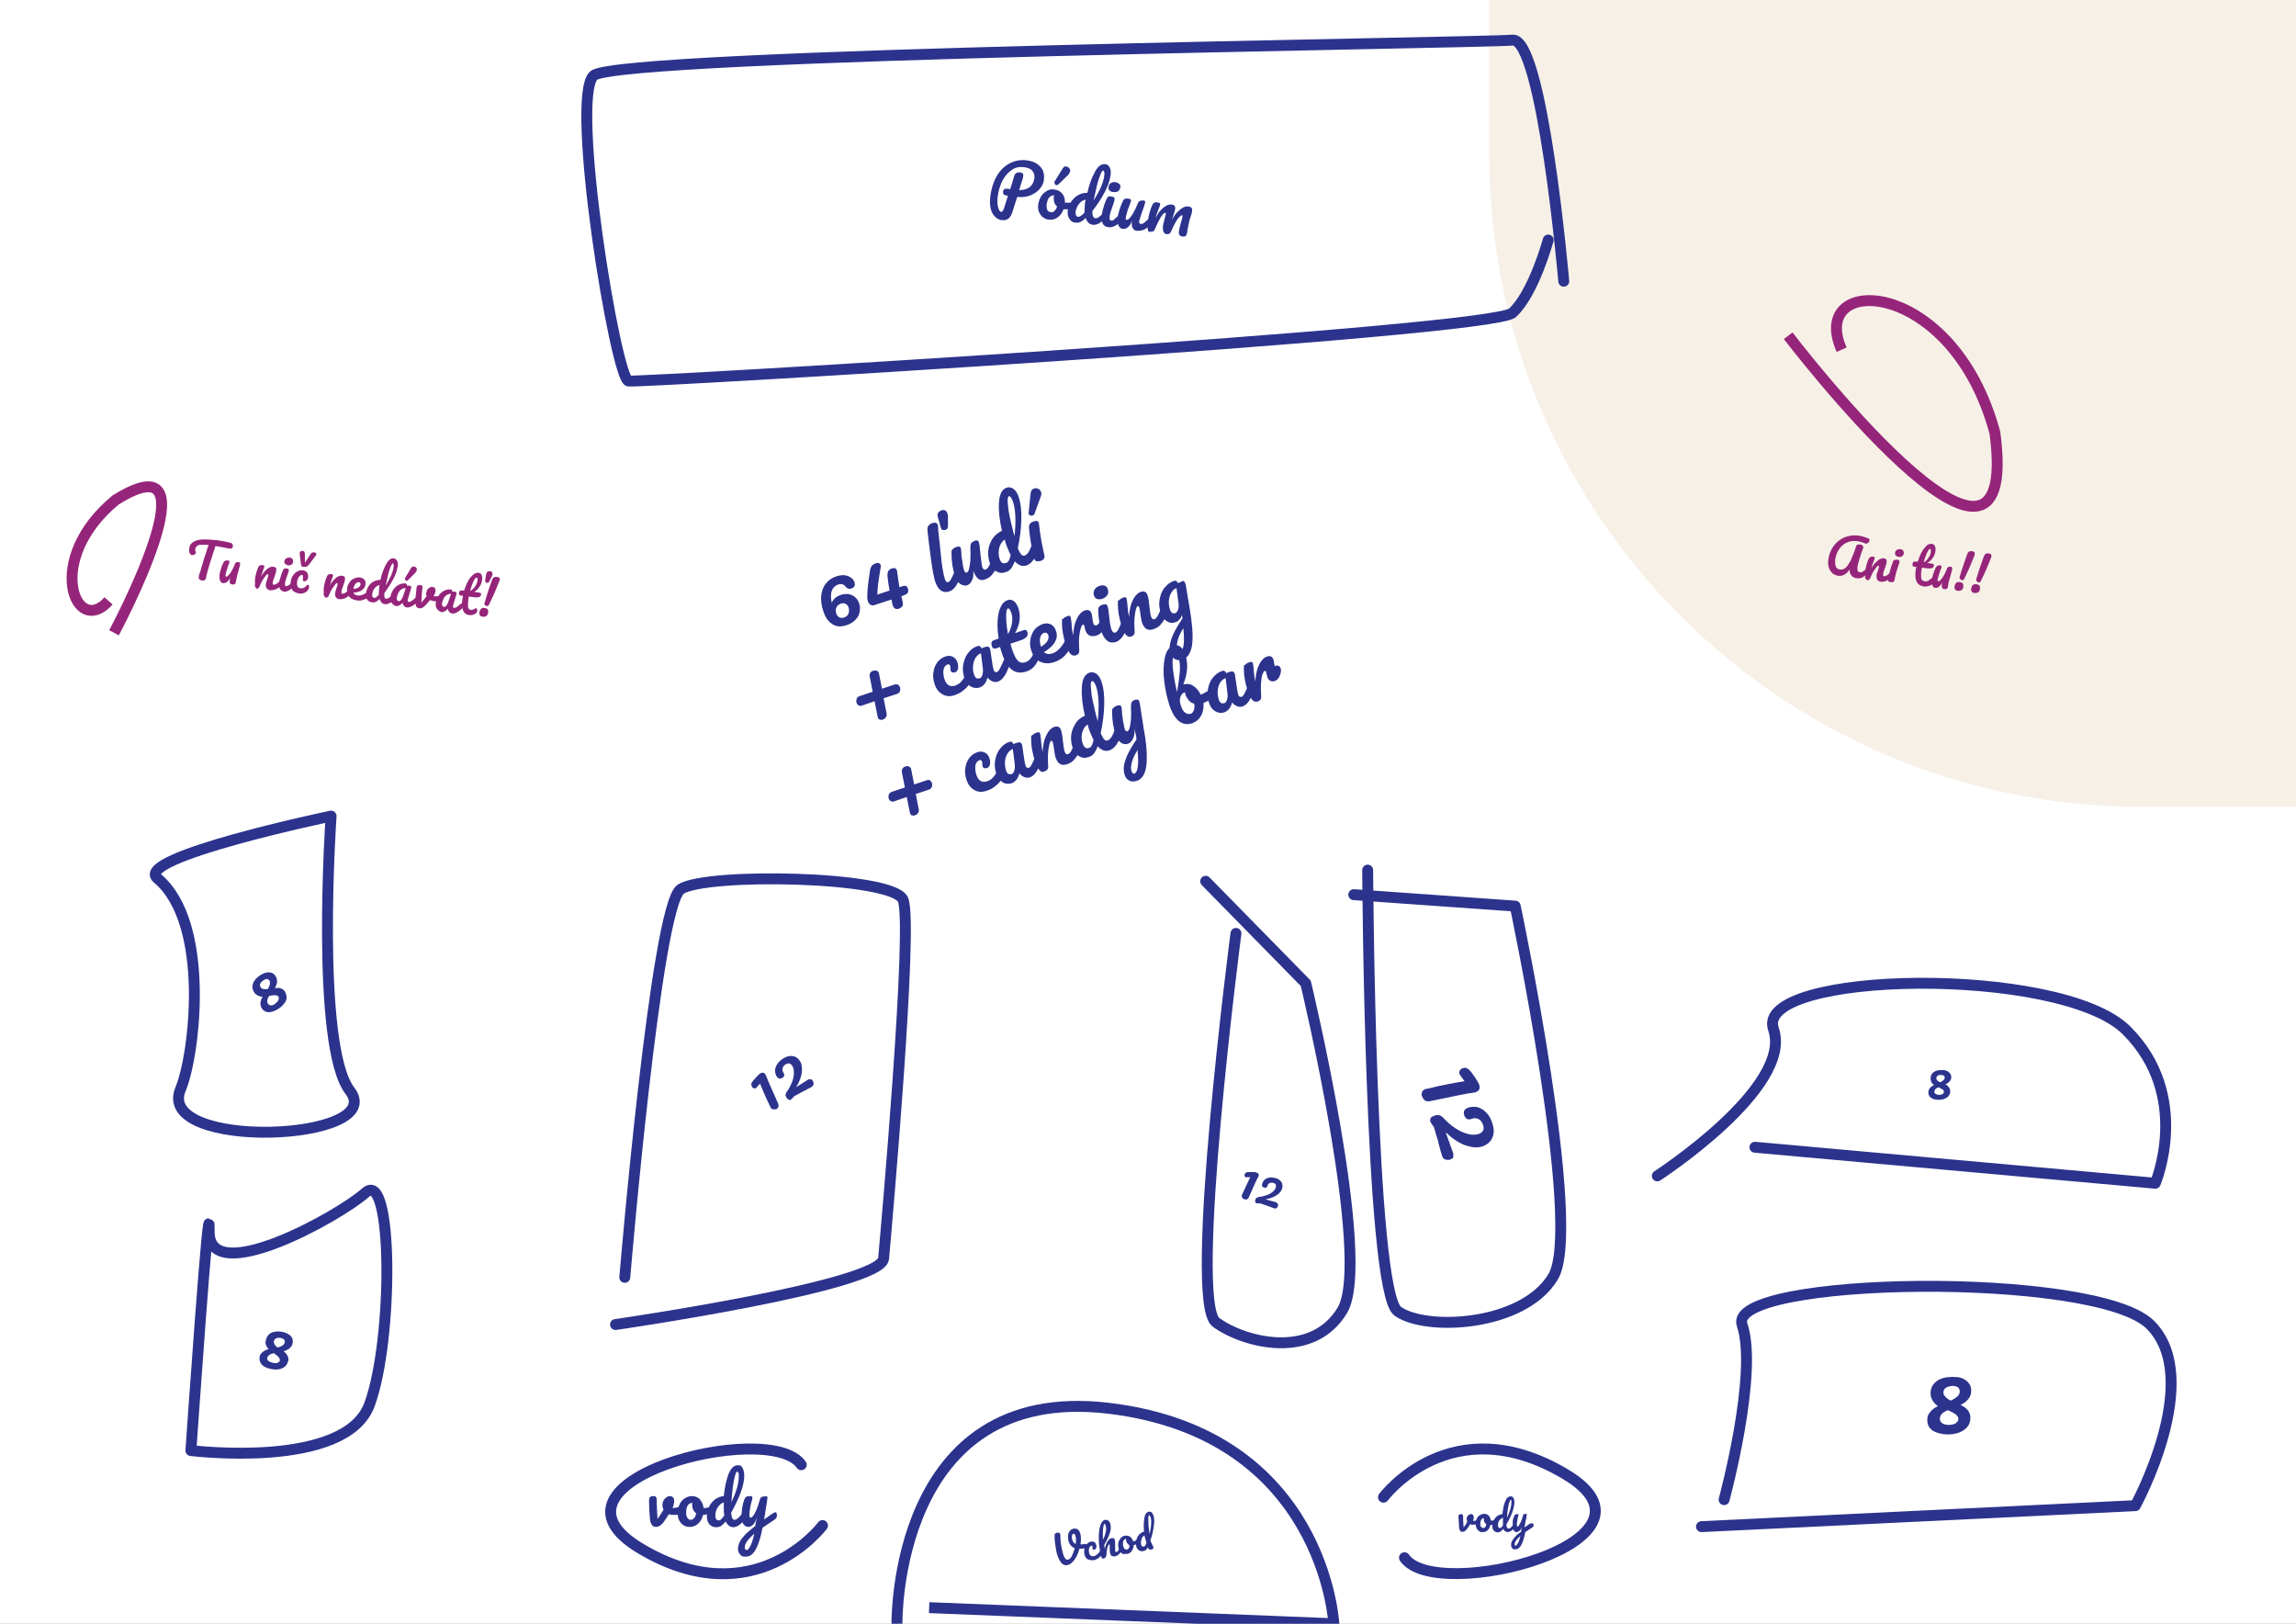 <?xml version="1.0" encoding="UTF-8"?>
<svg id="Layer_1" data-name="Layer 1" xmlns="http://www.w3.org/2000/svg" version="1.1" viewBox="0 0 841.9 595.3">
  <rect x="0" y="0" width="841.9" height="595.3" fill="#808080" stroke="none"/>
  <defs>
    <style>
      .cls-1 {
        stroke-linecap: round;
        stroke-linejoin: round;
      }

      .cls-1, .cls-2, .cls-3 {
        fill: none;
        stroke-width: 4px;
      }

      .cls-1, .cls-3 {
        stroke: #2c338d;
      }

      .cls-4 {
        fill: #f7f0e7;
      }

      .cls-4, .cls-5, .cls-6, .cls-7 {
        stroke-width: 0px;
      }

      .cls-2 {
        stroke: #95257a;
      }

      .cls-2, .cls-3 {
        stroke-miterlimit: 10;
      }

      .cls-5 {
        fill: #95257a;
      }

      .cls-6 {
        fill: #2c338d;
      }

      .cls-7 {
        fill: #fff;
      }
    </style>
  </defs>
  <polygon class="cls-7" points="841.9 595.3 679.1 595.3 0 595.3 0 0 841.9 0 841.9 541.2 841.9 595.3"/>
  <path class="cls-4" d="M546.1,0h295.8v295.8h-56.7c-132,0-239.1-107.1-239.1-239.1V0h0Z"/>
  <g>
    <path class="cls-6" d="M381.3,69.2c-.8,1-2,1.8-3.4,2.4s-3.1.8-4.9.6l-1.8,5.6c-.7,2.2-1.9,3.1-3.7,2.9-1,0-1.8-.5-2.6-1.2-.7-.7-1.3-1.6-1.6-2.9-.3-1.2-.4-2.7-.2-4.4.4-3.2,1.3-5.9,2.6-8,1.3-2.1,3-3.6,4.9-4.5s3.9-1.2,6-.9c1.5.2,2.7.6,3.7,1.3s1.7,1.5,2.1,2.4c.4,1,.5,2,.4,3.1,0,1.3-.6,2.5-1.5,3.6h0ZM379.3,65.4c.1-1.1-.1-1.9-.7-2.7s-1.6-1.2-3.1-1.4c-1.6-.2-3.1,0-4.5,1s-2.5,2.2-3.4,3.9-1.5,3.8-1.8,6.1c-.1,1-.1,1.9,0,2.7s.3,1.4.5,1.9.5.7.8.8c.4,0,.8-.5,1.1-1.5l1.4-4.4c-.6-.2-.9-.2-.8-.2-.5,0-.8-.3-.9-.6-.1-.2-.1-.5-.1-.8s.2-.6.4-.8.5-.2.9-.2.3,0,.4,0c.4,0,.7.2.9.2.4-1.2.9-2.8,1.5-4.9.2-.5.4-.9.8-1.1s.8-.2,1.2-.2c.5,0,.9.2,1.1.4s.3.6.2,1c0,.2-.1.5-.1.6l-1.4,4.5c3.3,0,5.2-1.5,5.6-4.4h0Z"/>
    <path class="cls-6" d="M394,74.4c.1.2.1.5.1.8-.1.8-.4,1.2-.9,1.3-1,.2-2.1.3-3.2.2-.5,1.3-1.2,2.3-2.2,3s-2,1-3.2.8c-1,0-1.7-.5-2.4-1-.6-.6-1-1.2-1.3-2s-.3-1.7-.2-2.5c.2-1.2.5-2.2,1.1-3.1s1.3-1.5,2.2-2,1.8-.6,2.8-.4c1.2.2,2.1.7,2.8,1.6s.9,2,.9,3.2c.8,0,1.7,0,2.7,0h.3c.3-.2.4,0,.5.2h0ZM386.6,77.4c.4-.4.8-.9,1-1.7-.5-.4-.8-.9-1-1.5s-.2-1.2-.2-1.8.1-.5.2-.8h-.1c-.6,0-1.2.2-1.7.7s-.8,1.4-1,2.5c-.1.9,0,1.6.2,2.1.3.5.6.8,1.1.8.6.3,1,.1,1.5-.3h0ZM386.8,67.4c-.1-.2-.2-.4-.2-.6s.1-.3.2-.4l2.9-4.7c.2-.3.4-.5.6-.6s.5-.2.8,0c.4,0,.7.2,1,.6s.4.7.3,1.1c-.1.4-.3.9-.7,1.3l-3.6,3.5c-.2.2-.5.3-.8.3-.2-.1-.4-.2-.5-.4h0Z"/>
    <path class="cls-6" d="M405.9,77.9c.1.2.1.5.1.8-.1.6-.3,1.1-.6,1.4-.8.7-1.6,1.3-2.4,1.8-.9.5-1.7.6-2.4.5-1.2-.2-2-1-2.5-2.5-.8.8-1.4,1.2-2,1.5s-1.1.3-1.8.2c-1,0-1.7-.6-2.2-1.4s-.7-1.8-.6-2.9c.2-1.3.6-2.4,1.3-3.4s1.5-1.8,2.6-2.4,2.1-.8,3.3-.8c.7-3,1.6-5.6,2.8-7.7,1.1-2.1,2.4-3,3.8-2.8.7,0,1.2.5,1.6,1.2s.5,1.6.3,2.9c-.2,1.8-.9,3.8-2.1,6.1-1.2,2.3-2.7,4.6-4.5,6.9-.1.9,0,1.6.2,2s.4.7.7.7c.4,0,.9,0,1.4-.4s1.2-.9,2-1.7c.2-.2.5-.3.7-.2.1,0,.2,0,.3.2h0ZM396.4,79.1c.3-.2.8-.6,1.3-1.2,0-.9,0-1.8.1-2.9,0-.4.1-1,.3-1.8-.9.2-1.7.6-2.4,1.5-.7.8-1.1,1.8-1.3,2.9-.1,1.2.2,1.8,1,1.9.3,0,.6-.2,1-.4h0ZM403.5,64c-.4,1-.9,2.4-1.3,4.1s-.8,3.5-1.2,5.4c2.3-3.6,3.6-6.6,3.9-9,.1-.6.1-1.1,0-1.4-.1-.3-.2-.5-.3-.6-.3,0-.7.4-1.1,1.5h0Z"/>
    <path class="cls-6" d="M404.3,81.8c-.4-.8-.5-1.8-.3-3,.1-.7.3-1.6.6-2.7s.7-2.1,1.1-3c.2-.5.4-.8.7-1,.3-.2.7-.2,1.2,0,.8,0,1.2.4,1.1,1,0,.4-.3,1.3-.8,2.7-.6,1.7-1,2.8-1,3.5-.1.5,0,.8,0,1.1.1.3.3.4.6.5.3,0,.7,0,1.1-.5s1.1-.9,2-1.7c.2-.2.5-.3.7-.2.2,0,.4,0,.5.3.1.2.1.5.1.8-.1.6-.3,1.1-.6,1.4-1.8,1.7-3.4,2.5-4.8,2.3-1.1-.1-1.8-.6-2.2-1.4h0ZM406.8,69.8c-.3-.3-.4-.8-.3-1.4s.4-1,.8-1.3c.5-.3,1-.4,1.7-.3.6,0,1,.3,1.4.6s.5.8.4,1.3c-.1.6-.4,1.1-.8,1.4-.5.3-1,.4-1.7.3-.7,0-1.2-.3-1.5-.6h0Z"/>
    <path class="cls-6" d="M410.2,82.7c-.4-.7-.5-1.6-.4-2.6.1-1.2.4-2.3.7-3.2.3-1,.7-2,1.2-3.1.2-.5.5-.8.8-.9s.8-.2,1.4,0c.4,0,.6,0,.7.3s.2.3.1.5c0,0-.2.5-.4,1.2-.2.6-.4,1.1-.6,1.5-.5,1.6-.8,2.7-.9,3.3v.7c0,0,.2.2.4.2s.6-.2,1-.6.9-1.1,1.4-2,1.1-2.1,1.6-3.4c.2-.5.4-.8.7-.9s.7-.2,1.2-.2c.4,0,.6,0,.7.2s.2.3.1.5c0,.4-.4,1.5-1,3.2-.7,2-1.1,3.2-1.2,3.7,0,.3,0,.5.1.7s.3.3.5.3c.3,0,.7,0,1.2-.4s1.1-.9,2-1.7c.2-.2.5-.3.7-.2.2,0,.4,0,.5.3.1.2.1.5.1.8-.1.6-.3,1.1-.6,1.4-.8.8-1.6,1.3-2.5,1.8-.9.4-1.8.6-2.8.5-.8,0-1.3-.5-1.6-1.1s-.4-1.5-.2-2.5c-.4,1-.9,1.8-1.5,2.3s-1.2.7-1.9.6c-.6,0-1.1-.4-1.5-1.1h0Z"/>
    <path class="cls-6" d="M420.9,84.1c-.2-.7-.1-1.7,0-3.1.3-2.1.8-4,1.6-5.8.2-.4.5-.8.8-.9.4-.2.8-.2,1.4,0,.3,0,.5,0,.6.2s.2.2.1.5c0,.2-.2.8-.6,1.7-.2.6-.4,1.2-.6,1.6-.2.5-.3,1-.5,1.7.6-1.2,1.2-2.2,1.9-2.9.7-.8,1.4-1.3,2.1-1.7s1.3-.5,1.9-.4c.5,0,.9.2,1.1.5s.3.7.2,1.2c-.1.5-.3,1.4-.8,2.7-.2.6-.3,1-.4,1.2.7-1.3,1.4-2.3,2.2-3,.8-.8,1.5-1.3,2.1-1.6.7-.3,1.3-.4,1.8-.3s.9.2,1.1.5.3.7.2,1.2c0,.4-.2,1.2-.6,2.3-.3.9-.5,1.8-.7,2.7s-.4,1.8-.5,2.9c-.1.6-.3,1-.5,1.2s-.7.3-1.2.2c-.5,0-.9-.2-1.1-.6-.2-.3-.3-.7-.2-1.3.1-.6.3-1.7.7-3.1.4-1.2.6-2,.6-2.4s0-.4-.2-.4-.5.2-1,.7-.9,1.1-1.4,2-.9,1.7-1.3,2.6c-.3.7-.5,1.2-.8,1.4-.3.2-.6.3-1.2.2-.5,0-.9-.4-1.1-.9s-.2-1.2-.2-1.9c.1-.6.3-1.5.6-2.6.3-1,.4-1.7.5-2,0-.2,0-.4-.2-.4s-.6.2-1,.7-.9,1.2-1.3,2.1c-.5.8-.8,1.7-1.2,2.5-.3.7-.5,1.2-.8,1.4-.3.2-.6.3-1.1.2-.5.4-.9,0-1-.7h0Z"/>
  </g>
  <g>
    <path class="cls-6" d="M305,216.6c-.4,1.1-.4,2.6,0,4.4.3-.8.8-1.4,1.3-1.8.6-.5,1.2-.8,2-1.1,1-.3,1.9-.4,2.8-.3.9.2,1.7.5,2.4,1.1.7.6,1.2,1.3,1.5,2.2.4,1.1.4,2.2.2,3.3-.2,1.1-.7,2-1.6,2.9-.8.8-1.9,1.5-3.2,1.9-2,.7-3.8.6-5.2-.4-1.5-.9-2.6-2.5-3.3-4.7-.7-2-.9-3.9-.8-5.6.2-1.8.7-3.3,1.7-4.5,1-1.3,2.3-2.2,3.9-2.7,1.5-.5,2.8-.6,4-.2,1.2.4,2.1,1.1,2.6,2.2v.3c.3.5.2,1,0,1.3-.2.4-.6.7-1.2.9-.4.1-.8.1-1.1,0-.3-.1-.7-.4-1.1-.9-.3-.4-.7-.6-1.1-.7-.4-.1-.9-.1-1.5.1-1.1.4-1.9,1.2-2.3,2.3h0ZM306.7,222.7c-.3.6-.3,1.3-.1,2.1.2.7.6,1.2,1.1,1.5s1.1.3,1.8.1c.8-.3,1.3-.7,1.6-1.4.3-.7.3-1.4.1-2.2-.2-.7-.6-1.1-1.1-1.4-.5-.3-1.1-.3-1.8-.1-.7.3-1.3.7-1.6,1.4h0Z"/>
    <path class="cls-6" d="M332.9,215.7c.2.7.2,1.3-.1,1.7-.3.4-.9.7-1.7,1l-.6.2.4,1.6c.2.9.3,1.6,0,2-.2.4-.7.7-1.4,1-1,.3-1.8-.1-2.2-1.4-.1-.2-.1-.4-.1-.5l-.3-1.5c-2.8.9-5,1.6-6.4,2.1-.4.1-.9.1-1.3-.2-.5-.3-.8-.7-1-1.4-.1-.4-.2-.8-.2-1.2,0-2.8.4-6,1-9.8.1-.8.4-1.4.6-1.8.3-.4.8-.7,1.6-1,.4-.1.8-.2,1.1,0,.3.1.5.3.6.6s.1.7,0,1.1c-.7,4.1-1.2,7.4-1.2,9.8l4.5-1.5c-.4-1.9-.6-3.7-.8-5.5,0-.7.1-1.2.3-1.6.2-.4.7-.8,1.3-1,1-.3,1.6-.1,1.9.8.1.3.1.5.1.6.2,1.8.5,3.6.8,5.5l1.1-.4c1.1-.3,1.7-.1,2,.8h0Z"/>
    <path class="cls-6" d="M342.9,213.2c-.2-.5-.3-1.1-.4-1.6-.5-2.1-.9-4.7-1.3-7.9-.4-3.1-.8-6.2-1.1-9-.1-.8,0-1.5.3-1.9s.7-.8,1.4-1c.6-.2,1-.2,1.4-.1.3.1.6.4.7.8,0,.1.1.4.1.8v.9c.5,4.2.8,7.3,1,9.3.2,2,.4,3.8.7,5.4.2,1.3.5,2.5.8,3.5.3.8.7,1.2,1.2,1,.4-.1.7-.5,1.1-1.2s.8-1.7,1.4-3c.1-.3.4-.6.7-.7.3-.1.5,0,.7.2s.4.5.5.9c.3.8.3,1.4,0,2-.5,1.3-1.1,2.5-1.7,3.4s-1.5,1.6-2.5,1.9c-2.3.6-3.9-.6-5-3.7h0ZM345.6,194.3c-.3-.1-.5-.4-.6-.8l-1.1-3.9c-.2-.7-.2-1.2.1-1.6.3-.4.7-.7,1.2-.9s.9-.1,1.3,0c.4.2.7.5.9,1.1.1.4.2.7.2,1v3.7c0,.7-.3,1.2-1,1.4-.4,0-.7,0-1,0h0Z"/>
    <path class="cls-6" d="M352,214c-.8-.6-1.4-1.5-1.8-2.8-.5-1.5-.8-2.8-1-4.1s-.3-2.7-.3-4.2.1-1.2.4-1.5c.3-.4.8-.7,1.5-.9.4-.1.7-.2,1-.1s.4.3.5.5.1.7.2,1.7c0,.8.1,1.5.2,2.1.3,2.2.5,3.6.8,4.3.1.4.3.7.4.8.2.1.3.2.6.1.3-.1.6-.5.8-1.2.2-.7.4-1.8.5-3.1s.1-3,0-4.9c0-.6.1-1.1.3-1.5.2-.4.7-.6,1.3-.9s.8-.2,1-.1c.2.1.4.2.5.5.2.5.4,1.9.6,4.3.3,2.7.5,4.3.7,4.9.1.4.3.6.5.8s.5.2.7.1c.4-.1.8-.5,1.2-1.2.4-.7.8-1.7,1.4-3,.1-.3.4-.6.7-.7.3-.1.5,0,.7.2s.4.5.5.9c.3.8.3,1.4,0,2-.5,1.3-1.1,2.5-1.9,3.4-.7,1-1.7,1.7-3,2.1-.9.3-1.7.2-2.4-.4-.7-.6-1.2-1.5-1.7-2.8.1,1.4,0,2.6-.5,3.5-.4.9-1,1.5-1.8,1.8-.9.2-1.8,0-2.6-.6h0Z"/>
    <path class="cls-6" d="M380.2,199c.2.2.4.5.5.9.3.8.3,1.4,0,2-.5,1.2-1.1,2.4-1.8,3.4s-1.6,1.7-2.5,2c-1.5.5-2.9,0-4.3-1.5-.5,1.3-1,2.2-1.5,2.8s-1.2,1-2,1.2c-1.2.4-2.3.3-3.4-.4-1.1-.6-1.8-1.7-2.3-3.1-.5-1.6-.7-3.1-.5-4.7.2-1.5.8-3,1.6-4.2.9-1.2,2-2.2,3.4-2.8-.9-3.9-1.3-7.4-1.1-10.4s1.1-4.8,2.8-5.4c.8-.3,1.7-.1,2.5.4.8.6,1.5,1.6,2,3.2.7,2.2,1,4.9.9,8.2s-.5,6.8-1.3,10.4c.5,1.1.9,1.9,1.3,2.3.4.4.8.5,1.2.4.5-.2,1-.6,1.4-1.2.4-.6.9-1.7,1.4-3.1.1-.3.4-.6.7-.7.5.1.7.1,1,.3h0ZM369.8,205.7c.3-.4.5-1.1.8-2.2-.5-1-1-2.1-1.5-3.4-.2-.5-.4-1.2-.7-2.3-1,.7-1.6,1.7-2,3-.3,1.3-.3,2.7.1,4,.5,1.4,1.2,2,2.2,1.6.5,0,.8-.3,1.1-.7ZM369.5,184.2c.1,1.4.3,3.3.8,5.5s1,4.5,1.7,6.9c.6-5.5.4-9.7-.5-12.5-.2-.7-.5-1.3-.8-1.7s-.5-.5-.7-.5c-.4.1-.6.9-.5,2.3h0Z"/>
    <path class="cls-6" d="M379.9,205.7c-.3-.2-.6-.5-.7-1.1-.1-.2-.1-.4-.2-.8-.9-3.7-1.4-7.1-1.7-10.3,0-.7.1-1.2.4-1.5.3-.4.8-.7,1.6-.9.8-.3,1.4-.1,1.6.6,0,.1.1.3.1.6.5,4.5,1.2,8.1,1.9,11,.2.6.1,1.1-.1,1.5s-.7.7-1.4.9c-.7.1-1.2.1-1.5,0h0ZM377.8,189c-.3-.1-.5-.4-.6-.6,0-.1-.1-.3,0-.6l.7-7c.1-.4.2-.8.4-1.1.2-.3.5-.5.9-.6.5-.2,1-.1,1.5.1.5.2.8.6,1,1.1s.2,1.2-.1,1.8l-2.2,6.1c-.1.4-.4.7-.8.8-.3.1-.5.1-.8,0h0Z"/>
    <path class="cls-6" d="M329.3,251c.3.2.5.5.7.9.2.5.1,1,0,1.5-.2.5-.6.9-1.1,1l-4.9,1.6,1.1,5.6c.1.5,0,1-.3,1.4s-.6.7-1.1.8c-.4.2-.9.1-1.2,0-.4-.2-.6-.5-.7-1.1l-1.1-5.6-4.7,1.6c-.4.2-.8.1-1.2-.1-.3-.2-.6-.5-.7-.9-.2-.5-.1-1,0-1.5.2-.5.6-.8,1.1-1l4.8-1.6-1.1-5.6c-.1-.5,0-1,.2-1.3.3-.4.6-.7,1.1-.8s.9-.1,1.3,0c.4.2.7.5.8,1l1.1,5.6,4.8-1.6c.4,0,.8,0,1.1.1h0Z"/>
    <path class="cls-6" d="M345.7,254.6c-1.4-.7-2.4-2-3-3.8-.5-1.6-.7-3.1-.4-4.5.2-1.4.7-2.6,1.5-3.6s1.7-1.6,2.8-2c1.1-.4,2-.3,2.8.1.8.4,1.4,1.1,1.7,2.1.3.8.3,1.6.2,2.3-.2.7-.6,1.1-1.1,1.3-.4.1-.7.1-1,0s-.5-.3-.6-.6c0-.1-.1-.3-.1-.5v-.4c0-.3,0-.6-.1-.9-.1-.2-.2-.4-.4-.5-.2-.1-.4-.1-.6,0-.4.2-.8.5-1.1,1-.3.5-.4,1.2-.4,1.9s.1,1.5.4,2.4c.7,2.3,2.1,3.1,4.1,2.4.8-.3,1.6-.8,2.3-1.7.7-.8,1.4-2,1.9-3.3.1-.3.4-.6.7-.7.3-.1.5,0,.7.2s.4.5.5.9c.2.7.3,1.4,0,2-.5,1.4-1.3,2.7-2.4,3.7s-2.2,1.8-3.4,2.2c-1.9.9-3.6.8-5,0h0Z"/>
    <path class="cls-6" d="M355.8,251.6c-1-.6-1.8-1.7-2.2-3.1-.5-1.6-.7-3.2-.4-4.8.3-1.6.8-3.1,1.8-4.3.9-1.3,2.1-2.1,3.4-2.5.4-.1.7-.2.9,0s.4.4.7.8c.4-.2.8-.4,1.2-.5,1-.3,1.5-.1,1.8.5.1.4.3,1.4.5,3.1.3,2.4.6,4,.9,4.9.1.3.2.5.4.6.2.1.4.2.7.1.4-.1.7-.5,1.1-1.2s.8-1.7,1.4-3c.1-.3.4-.6.7-.7.2-.1.5,0,.7.2s.4.5.5.9c.3.8.3,1.4,0,2-.5,1.3-1,2.4-1.7,3.4s-1.4,1.6-2.3,1.9c-.6.2-1.3.2-2-.1s-1.3-.7-1.8-1.4c-.5,2-1.5,3.2-3,3.7-1.2.3-2.3.1-3.3-.5h0ZM360.2,247.5c.2-.6.3-1.4.2-2.3l-.7-5.7c-.8.3-1.5.9-2,1.7s-.8,1.8-.9,2.9c-.1,1.1,0,2.2.4,3.3.2.6.5,1,.8,1.2s.7.2,1.2.1c.5-.2.8-.6,1-1.2h0Z"/>
    <path class="cls-6" d="M380.8,237.7c.2.2.4.5.5.9.3.8.3,1.4,0,2-.5,1.3-1.1,2.5-1.9,3.5s-1.8,1.7-3.1,2.1c-4,1.3-6.9-.8-8.8-6.4-.3-.9-.6-1.7-.8-2.6l-1.1.4c-.6.2-1,.2-1.3.1s-.5-.4-.6-.9c-.4-1.1-.1-1.8.8-2.1l1.7-.6c-.4-2.3-.5-4.4-.4-6.4s.4-3.7,1.1-5.1c.6-1.4,1.5-2.2,2.6-2.6.8-.3,1.6-.1,2.3.4.7.6,1.2,1.4,1.6,2.5,1,3,.6,6.1-1.2,9.2l3.3-1.1c.3-.1.6-.1.7,0,.2.1.3.3.5.7.5,1.3-.4,2.4-2.6,3.1l-3.6,1.2c.3,1,.5,1.8.7,2.3.7,2,1.4,3.4,2.1,4,.8.7,1.6.8,2.7.5.8-.3,1.5-.8,2-1.5s1-1.7,1.5-3c.1-.3.4-.6.7-.7.2,0,.4,0,.6.1h0ZM369,224.5c-.1.8-.1,2,0,3.4s.3,2.9.6,4.6c.8-1.4,1.3-2.8,1.5-4.2s.1-2.6-.3-3.7c-.4-1.1-.8-1.7-1.2-1.5-.3,0-.5.6-.6,1.4h0Z"/>
    <path class="cls-6" d="M392.3,233.9c.2.2.4.5.5.9.3.8.3,1.4,0,2-.4,1.1-1.2,2.3-2.2,3.4-1.1,1.2-2.4,2-3.9,2.5-2,.7-3.8.6-5.3-.1-1.5-.7-2.6-2.1-3.2-4-.5-1.3-.6-2.7-.4-4,.2-1.4.7-2.5,1.4-3.6.8-1,1.8-1.7,3.1-2.2,1.1-.4,2.1-.3,3,.1.9.4,1.5,1.2,1.9,2.4.5,1.3.4,2.7-.3,3.9-.6,1.3-2,2.6-4.1,3.9.8.7,1.9.9,3.2.4.9-.3,1.8-.9,2.7-1.9.9-1,1.6-2.1,2.1-3.4.1-.3.4-.6.7-.7.4.1.6.2.8.4h0ZM381.4,233.8c-.2,1-.1,2.1.3,3.3h0c1.1-.6,1.8-1.3,2.3-2,.5-.8.6-1.5.4-2.2-.1-.4-.3-.6-.6-.8-.3-.2-.6-.2-.9-.1-.8.2-1.2.8-1.5,1.8h0Z"/>
    <path class="cls-6" d="M392.4,239.6c-.6-.7-1.1-1.9-1.7-3.6-.8-2.5-1.3-5.1-1.3-7.6s.1-1.1.4-1.5.8-.7,1.5-1c.4-.1.7-.2.9-.1.2,0,.3.2.4.5s.2,1.1.3,2.2c.1.8.1,1.6.2,2.2.1.6.2,1.4.4,2.3.1-1.9.4-3.5.8-4.8.5-1.3,1-2.3,1.6-3s1.2-1.2,1.9-1.4c1.3-.4,2.1,0,2.5,1.3.1.3.2.9.3,1.9.1.8.2,1.3.3,1.5.2.7.6.9,1.1.8.5-.2,1.1-.8,1.7-2,.2-.3.4-.6.7-.6.3-.1.5,0,.7.1s.4.4.5.8c.2.7.2,1.4,0,1.9-.4.8-.8,1.4-1.4,2.1-.6.6-1.3,1.1-2.1,1.4-1,.3-1.9.3-2.6,0-.7-.4-1.2-1-1.5-1.9-.1-.3-.2-.6-.2-.9-.1-.4-.2-.7-.2-.8-.1-.3-.3-.4-.5-.4-.3.1-.6.6-.8,1.4-.3.8-.4,1.8-.6,3.1-.1,1.2-.1,2.5,0,3.8.1,1,.1,1.7-.1,2.1-.2.4-.6.7-1.2.9-.7.2-1.4,0-2-.7h0Z"/>
    <path class="cls-6" d="M406,234.9c-.9-.7-1.6-1.8-2.1-3.3-.3-.9-.6-2-.8-3.5-.2-1.5-.4-2.8-.4-4.1s.1-1.2.3-1.5c.2-.3.6-.6,1.3-.8,1-.3,1.6-.2,1.8.5.2.5.4,1.7.6,3.6.2,2.3.5,3.8.7,4.6.2.6.4,1,.7,1.3.3.3.6.3.9.2.4-.1.7-.5,1.1-1.2s.8-1.7,1.3-3c.1-.3.4-.6.7-.7.3-.1.5,0,.7.2s.4.5.5.9c.3.8.3,1.4,0,2-1.1,3-2.6,4.8-4.2,5.3-1.2.3-2.3.2-3.1-.5h0ZM402.2,219.6c-.5-.2-.9-.7-1.1-1.4s-.1-1.3.2-2c.4-.6,1-1.1,1.8-1.4.7-.2,1.4-.3,1.9-.1.6.2,1,.6,1.2,1.3.3.8.2,1.5-.1,2.1-.4.6-1,1.1-1.8,1.4-.9.3-1.6.3-2.1,0h0Z"/>
    <path class="cls-6" d="M412.9,232.8c-.6-.7-1.1-1.9-1.7-3.6-.8-2.5-1.3-5.1-1.3-7.6s.1-1.1.4-1.5.8-.7,1.5-1c.4-.1.7-.2.9-.1.2,0,.3.2.4.5s.2,1.1.3,2.2c.1.8.1,1.6.2,2.2.1.6.2,1.4.4,2.3.1-1.9.4-3.5.8-4.8.5-1.3,1-2.3,1.6-3s1.2-1.2,1.9-1.4c1.3-.4,2.1,0,2.5,1.3.3.8.5,2.2.7,4.3.2,1.8.4,3,.6,3.5.3.8.7,1.1,1.2.9.4-.1.8-.5,1.2-1.2.4-.7.8-1.7,1.4-3,.1-.3.4-.6.7-.7.3-.1.5,0,.7.2s.4.5.5.9c.3.8.3,1.4,0,2-.5,1.3-1.1,2.5-1.9,3.4-.7,1-1.7,1.7-3,2.1-1,.3-1.8.3-2.5-.1-.7-.4-1.2-1.2-1.6-2.2-.2-.5-.4-1.6-.6-3.1-.2-1.3-.3-2.2-.5-2.7-.1-.3-.3-.4-.5-.4-.3.1-.5.5-.7,1.3s-.4,1.8-.5,3.1c-.1,1.2-.1,2.5,0,3.8.1,1,.1,1.7-.1,2.1s-.6.7-1.2.9c-.6.2-1.2,0-1.8-.6h0Z"/>
    <path class="cls-6" d="M434,213c.2.1.4.3.6.8.1.2.1.4.2.6.1.6.4,2.3.8,4.9.3,1.8.5,3,.6,3.5.9,5.3,1.3,9.6,1,12.9-.3,3.3-1.5,5.4-3.6,6.1-1,.3-1.9.3-2.7-.1s-1.4-1.1-1.7-2.1c-.5-1.4-.4-3.1.2-5,.6-2,2-4.6,4.2-7.9l-.2-1.2c-.2.6-.5,1.2-.9,1.6-.4.5-.9.8-1.4,1-1.2.4-2.3.3-3.3-.4-1-.6-1.8-1.7-2.2-3.1-.5-1.6-.7-3.2-.4-4.8.3-1.6.8-3.1,1.8-4.3s2.1-2.1,3.4-2.5c.4-.1.7-.2.9,0,.2.1.4.4.7.8.3-.2.8-.4,1.2-.5.2-.3.6-.3.8-.3h0ZM434,236.5c.2-1.4.2-3.4-.1-6.2-1.1,1.8-1.8,3.3-2.1,4.6-.3,1.3-.3,2.3-.1,3.1.1.3.3.6.5.8s.4.2.7.1c.5-.2.9-1,1.1-2.4h0ZM432,223.5c.2-.7.3-1.6.1-2.6l-.7-5.3c-.8.3-1.4.8-1.9,1.7-.5.8-.8,1.8-.9,2.9-.1,1.1.1,2.2.4,3.3.2.6.5,1,.8,1.2s.7.2,1.2.1c.4-.2.7-.6,1-1.3h0Z"/>
    <path class="cls-6" d="M341,286.1c.3.2.5.5.7.9.2.5.1,1,0,1.5-.2.5-.6.8-1.1,1l-4.8,1.6,1.1,5.6c.1.5,0,1-.3,1.4s-.6.7-1.1.8c-.4.2-.9.1-1.2,0-.4-.2-.6-.5-.7-1.1l-1.1-5.6-4.7,1.6c-.4.2-.8.1-1.2-.1-.3-.2-.6-.5-.7-.9-.2-.5-.1-1,0-1.5.2-.5.6-.8,1.1-1l4.8-1.6-1.1-5.6c-.1-.5,0-1,.2-1.3.3-.4.6-.7,1.1-.8.4-.2.9-.1,1.3,0,.4.2.7.5.8,1l1.1,5.6,4.8-1.6c.3-.1.7-.1,1,.1h0Z"/>
    <path class="cls-6" d="M357.4,289.7c-1.4-.7-2.4-2-3-3.8-.5-1.6-.7-3.1-.4-4.5.2-1.4.7-2.6,1.5-3.6s1.7-1.6,2.8-2c1.1-.4,2-.3,2.8.1s1.4,1.1,1.7,2.1c.3.8.3,1.6.2,2.3-.2.7-.6,1.1-1.1,1.3-.4.1-.7.1-1,0s-.5-.3-.6-.6c0-.1-.1-.3-.1-.5v-.4c0-.3,0-.6-.1-.9-.1-.2-.2-.4-.4-.5-.2-.1-.4-.1-.6,0-.4.2-.8.5-1.1,1s-.4,1.2-.4,1.9.1,1.5.4,2.4c.7,2.3,2.1,3.1,4.1,2.4.8-.3,1.6-.8,2.3-1.7.7-.8,1.4-2,1.9-3.3.1-.3.4-.6.7-.7.3-.1.5,0,.7.2s.4.5.5.9c.2.7.3,1.4,0,2-.5,1.4-1.3,2.7-2.4,3.7s-2.2,1.8-3.4,2.2c-2,.8-3.6.8-5,0h0Z"/>
    <path class="cls-6" d="M367.5,286.7c-1-.6-1.8-1.7-2.2-3.1-.5-1.6-.7-3.2-.4-4.8.3-1.6.8-3.1,1.8-4.3.9-1.2,2.1-2.1,3.4-2.5.4-.1.7-.2.9,0,.2.1.4.4.7.8.4-.2.8-.4,1.2-.5,1-.3,1.5-.1,1.8.5.1.4.3,1.4.5,3.1.3,2.4.6,4,.9,4.9.1.3.2.5.4.6.2.1.4.1.7.1.4-.1.7-.5,1.1-1.2s.8-1.7,1.4-3c.1-.3.4-.6.7-.7.3-.1.5,0,.7.2s.4.5.5.9c.3.8.3,1.4,0,2-.5,1.3-1,2.4-1.7,3.4s-1.4,1.6-2.3,1.9c-.6.2-1.3.2-2-.1-.7-.3-1.3-.7-1.8-1.4-.5,2-1.5,3.2-3,3.7-1.2.3-2.3.2-3.3-.5h0ZM371.9,282.6c.2-.6.3-1.4.2-2.3l-.7-5.7c-.8.3-1.5.9-2,1.7-.5.8-.8,1.8-.9,2.9s.1,2.2.4,3.3c.2.6.5,1,.8,1.2s.7.2,1.2.1.8-.6,1-1.2h0Z"/>
    <path class="cls-6" d="M381.1,282.3c-.6-.7-1.1-1.9-1.7-3.6-.8-2.5-1.3-5.1-1.3-7.6s.1-1.1.4-1.5.8-.7,1.6-1c.4-.1.7-.2.9-.1.2,0,.3.2.4.5s.2,1.1.3,2.2c.1.8.1,1.6.2,2.2s.2,1.4.4,2.3c.1-1.9.4-3.5.8-4.8.5-1.3,1-2.3,1.6-3s1.2-1.2,1.9-1.4c1.3-.4,2.1,0,2.5,1.3.3.8.5,2.2.7,4.3.2,1.8.4,3,.6,3.5.3.8.7,1.1,1.2.9.4-.1.8-.5,1.2-1.2s.8-1.7,1.4-3c.1-.3.4-.6.7-.7.3-.1.5,0,.7.2s.4.5.5.9c.3.8.3,1.4,0,2-.5,1.3-1.1,2.5-1.9,3.4-.7,1-1.7,1.7-3,2.1-1,.3-1.8.3-2.5-.1s-1.2-1.2-1.6-2.3c-.2-.5-.4-1.6-.6-3.1-.2-1.3-.3-2.2-.5-2.7-.1-.3-.3-.4-.5-.4-.3.1-.5.5-.7,1.3s-.4,1.8-.5,3.1c-.1,1.2-.1,2.5,0,3.8.1,1,.1,1.7-.1,2.1s-.6.7-1.2.9c-.7.4-1.3.2-1.9-.5h0Z"/>
    <path class="cls-6" d="M410.6,266.8c.2.2.4.5.5.9.3.8.3,1.4,0,2-.5,1.2-1.1,2.4-1.8,3.4-.7,1-1.6,1.7-2.5,2-1.5.5-2.9,0-4.3-1.5-.5,1.3-1,2.2-1.5,2.8-.5.6-1.2,1-2,1.2-1.2.4-2.3.3-3.4-.4-1.1-.6-1.8-1.7-2.3-3.1-.5-1.6-.7-3.1-.5-4.7.2-1.5.8-2.9,1.6-4.2s2-2.2,3.4-2.8c-.9-3.9-1.3-7.4-1.1-10.4.1-3,1.1-4.8,2.8-5.4.8-.3,1.7-.1,2.5.4.8.6,1.5,1.6,2,3.2.7,2.2,1,4.9.9,8.2-.1,3.3-.5,6.8-1.3,10.4.5,1.1.9,1.9,1.3,2.3s.8.5,1.2.4c.5-.2,1-.6,1.4-1.2s.9-1.7,1.4-3.1c.1-.3.4-.6.7-.7.5.1.8.2,1,.3h0ZM400.2,273.5c.3-.4.5-1.1.8-2.2-.5-1-1-2.1-1.5-3.4-.2-.5-.4-1.2-.7-2.3-1,.7-1.6,1.7-2,3-.3,1.3-.3,2.7.2,4,.5,1.4,1.2,2,2.2,1.6.4,0,.8-.3,1-.7h0ZM400,252c.1,1.4.3,3.3.8,5.5.5,2.2,1,4.5,1.7,6.9.6-5.5.4-9.7-.5-12.5-.2-.7-.5-1.3-.8-1.7s-.5-.5-.7-.5c-.5.1-.6.9-.5,2.3h0Z"/>
    <path class="cls-6" d="M417.2,256.5c.2.1.4.2.5.5.2.5.5,2.2.9,5.2.5,2.9.7,4.6.8,5.1,1,5.2,1.3,9.5,1,12.9-.3,3.3-1.5,5.4-3.6,6.1-1,.3-1.9.3-2.7-.1-.8-.4-1.4-1.1-1.7-2.1-.3-.9-.4-1.9-.3-3s.5-2.4,1.2-4.1c.7-1.6,1.9-3.6,3.4-5.9v-.7c-.2-.8-.4-1.8-.7-3.2.1,1.5-.1,2.8-.6,3.7-.5,1-1.1,1.6-1.9,1.8-.9.3-1.7.1-2.6-.5-.8-.6-1.4-1.5-1.8-2.8-.5-1.5-.8-2.8-1-4.1-.2-1.3-.3-2.7-.3-4.2s.1-1.2.4-1.5c.3-.4.8-.7,1.5-.9.4-.1.7-.2,1-.1.2.1.4.3.5.5s.1.7.2,1.7c0,.8.1,1.5.2,2.1.1.8.2,1.7.4,2.4.1.8.3,1.4.4,1.9.2.7.6,1,1,.9.3-.1.6-.5.8-1.2.2-.7.4-1.8.5-3.1.1-1.4.1-3,0-4.9,0-.6.1-1.1.3-1.5.2-.4.7-.6,1.3-.9.3,0,.7,0,.9,0h0ZM417.2,281.2c.2-1.3.2-3.4-.1-6.2-1.1,1.8-1.8,3.3-2.1,4.6-.3,1.3-.4,2.3-.1,3.1.1.3.3.6.5.8.2.2.4.2.7.1.5-.3.9-1.1,1.1-2.4h0Z"/>
    <path class="cls-6" d="M444.7,252.8c.2.2.4.5.5.9.2.5.2.9.2,1.2s-.2.6-.5.8c-1,.8-2.2,1.5-3.6,2,.1,1.8-.1,3.3-.9,4.7-.8,1.4-1.8,2.2-3.1,2.7-2,.7-3.6.4-5.1-.8-1.4-1.2-2.6-3.2-3.5-6.1-.8-2.5-1.4-5.3-1.8-8.5s-.3-6,.2-8.5,1.6-4,3.2-4.5c.9-.3,1.7-.2,2.5.4.8.6,1.4,1.5,1.8,2.7.5,1.6.8,3.3.7,5.1-.1,1.8-.5,3.8-1.4,6,1.3-.3,2.6-.2,3.7.6,1.1.7,2,1.8,2.7,3.2.9-.4,1.9-.9,3.1-1.7.1-.1.2-.1.4-.2.4-.3.6-.2.9,0h0ZM437.7,260.5c.3-.7.4-1.5.2-2.5-.7-.2-1.4-.6-1.9-1.1-.5-.6-.9-1.2-1.2-1.9-.1-.3-.2-.7-.3-1.2h-.1c-.8.3-1.3.9-1.6,1.8-.3,1-.2,2.1.3,3.4.4,1.1.9,1.9,1.5,2.3s1.2.6,1.8.4c.6,0,1-.5,1.3-1.2h0ZM430,241.8c-.1,1.3,0,3,.3,5.1s.7,4.4,1.3,6.8c.5-2.8.8-5.2,1-7.3s0-3.8-.4-5.2c-.2-.6-.4-1.1-.7-1.4-.3-.3-.5-.4-.8-.3-.4.3-.6,1-.7,2.3h0Z"/>
    <path class="cls-6" d="M445.5,260.7c-1-.6-1.8-1.7-2.2-3.1-.5-1.6-.6-3.2-.4-4.8.3-1.6.8-3.1,1.8-4.3.9-1.2,2.1-2.1,3.4-2.5.4-.1.7-.2.9,0,.2.1.4.4.7.8.4-.2.8-.4,1.2-.5,1-.3,1.5-.1,1.8.5.1.4.3,1.4.5,3.1.3,2.4.6,4,.9,4.9.1.3.2.5.4.6.2.1.4.1.7.1.4-.1.7-.5,1.1-1.2s.8-1.7,1.4-3c.1-.3.4-.6.7-.7.2-.1.5,0,.7.2s.4.5.5.9c.3.8.3,1.4,0,2-.5,1.3-1,2.4-1.7,3.4s-1.4,1.6-2.3,1.9c-.6.2-1.3.2-2-.1-.7-.3-1.3-.7-1.8-1.4-.5,2-1.5,3.2-3,3.7-1.1.3-2.2.2-3.3-.5h0ZM449.9,256.6c.2-.6.3-1.4.2-2.3l-.7-5.7c-.8.3-1.5.9-2,1.7s-.8,1.8-.9,2.9c-.1,1.1.1,2.2.4,3.3.2.6.5,1,.8,1.2s.7.2,1.2.1.8-.6,1-1.2h0Z"/>
    <path class="cls-6" d="M468.8,244.1c.4.2.7.5.8,1,.1.3.1.5.1.9-.1.8-.3,1.6-.7,2.3-.4.7-.9,1.1-1.6,1.4-.5.2-1.1.1-1.6-.1-.5-.3-.9-.7-1.1-1.4-.1-.4-.2-.8-.3-1.2-.1-.3-.1-.5-.2-.7s-.1-.3-.2-.3c-.1-.1-.2-.1-.3,0-.3.1-.5.5-.8,1.3s-.4,1.8-.5,3.1c-.1,1.2-.1,2.5,0,3.8.1,1,.1,1.7-.1,2.1-.2.4-.6.7-1.2.9-.7.2-1.4,0-2-.7-.6-.7-1.1-1.9-1.7-3.6-.8-2.5-1.3-5.1-1.3-7.6s.1-1.1.4-1.5.8-.7,1.6-1c.4-.1.7-.2.9-.1.2,0,.3.2.4.5s.2,1.1.3,2.2c.1.8.1,1.6.2,2.2.1.6.2,1.4.4,2.3.1-1.9.4-3.5.8-4.8.5-1.3,1-2.3,1.6-3s1.2-1.2,1.9-1.4c.6-.2,1-.2,1.5,0,.4.2.7.6.9,1.3.1.4.2,1.1.4,2.2h.3c.3-.4.7-.3,1.1,0h0Z"/>
  </g>
  <g>
    <path class="cls-6" d="M398.4,566.2c.1,0,.2.2.2.3,0,.2,0,.5-.1.7s-.3.4-.6.4c-.8.2-1.5.2-2.1.2-.4,1.6-1,2.9-1.8,4s-1.6,1.8-2.6,2-1.9-.2-2.6-1.3-1.3-2.6-1.6-4.5c-.3-1.7-.5-3.2-.5-4.6s0-.9.2-1.1c.1-.2.4-.3.8-.4.6,0,1,0,1.1.6v.3c0,1.8.2,3.4.5,4.8.3,1.5.6,2.5,1,3.3s.8,1,1.3.9,1-.5,1.4-1.3.8-1.8,1.1-2.9c-.6-.2-1.2-.6-1.6-1.2-.4-.5-.7-1.2-.8-1.9s-.1-1.4,0-2,.4-1,.7-1.4.8-.5,1.3-.7c.6,0,1.1,0,1.6.4.4.4.7.9.9,1.7.2,1.1.2,2.3,0,3.7.5,0,1.1,0,1.8-.2.1,0,.3.2.4.2h0ZM394.4,566.1c.2-1.1.2-2.1,0-2.8-.1-.4-.2-.7-.3-.8s-.3-.2-.5-.2c-.3,0-.4.2-.5.6s-.1.8,0,1.3c.2.9.6,1.5,1.3,1.9h0Z"/>
    <path class="cls-6" d="M398.8,571.7c-.6-.4-1-1.1-1.2-2-.1-.8-.1-1.5.1-2.1s.5-1.2.9-1.6.9-.7,1.4-.8,1,0,1.3.2.6.6.7,1.1c.1.4,0,.8-.1,1.1s-.3.5-.6.5h-.5c-.1,0-.2-.2-.2-.3v-.8c0,0-.1-.2-.1-.3s-.2,0-.3,0c-.2,0-.4.2-.6.4s-.2.5-.3.9,0,.7,0,1.1c.2,1.1.8,1.6,1.8,1.4.4,0,.8-.3,1.2-.6.4-.3.8-.8,1.1-1.4s.2-.2.4-.3c.1,0,.2,0,.3,0,.1,0,.2.2.2.5.1.4,0,.7-.1.9-.3.6-.8,1.2-1.4,1.6-.6.4-1.1.7-1.7.8-.9,0-1.7,0-2.3-.4h0Z"/>
    <path class="cls-6" d="M411.3,566.9c.1,0,.2.2.2.5.1.4,0,.7-.1.9-.3.6-.7,1.1-1.1,1.5s-.9.7-1.5.8c-.5,0-.9,0-1.2-.2-.3-.2-.5-.6-.6-1.2,0-.3-.1-.8-.1-1.5v-1.3c0-.2-.1-.2-.2-.2s-.3.2-.4.6c-.2.4-.3.8-.4,1.4-.1.6-.2,1.2-.2,1.8s-.4,1.3-1.1,1.4c-.3,0-.5,0-.6-.2s-.2-.5-.4-1.1c-.1-.3-.1-.5-.1-.7l-.2-1.2c-.3-1.5-.4-3-.4-4.7s.2-3.1.6-4.3,1-1.9,1.8-2c.4,0,.8,0,1.2.4s.6.8.7,1.4c.2,1,.1,2-.3,3.2s-1,2.5-2,4.2c.1.5.1,1,.2,1.5.2-.9.4-1.6.7-2.2s.6-1,.9-1.3.7-.5,1-.5c.6,0,1,0,1.1.8.1.4.1,1.1.1,2.1v1.7c.1.4.2.5.5.5s.4-.2.6-.5.5-.7.8-1.3.2-.2.4-.3c0-.2,0-.2.1,0h0ZM404.6,559.6c-.1.5-.2,1.2-.2,2.1v2.8c.5-.8.8-1.7,1-2.6s.3-1.7.1-2.3c-.1-.3-.1-.5-.2-.7s-.2-.2-.3-.2c-.2,0-.3.3-.4.9h0Z"/>
    <path class="cls-6" d="M417.6,564.4c.1,0,.1.3.2.5.1.5,0,.8-.3.9-.5.3-1.1.5-1.8.7,0,.8-.3,1.5-.7,2.1s-1,1-1.7,1.1c-.6,0-1.1,0-1.5,0s-.8-.5-1.1-.9-.5-.9-.6-1.4c-.1-.7-.1-1.4,0-2,.2-.6.5-1.1.9-1.6.4-.4.9-.7,1.5-.8.7,0,1.4,0,1.9.4s.9,1,1.1,1.7c.4,0,1-.3,1.5-.6.1,0,.1,0,.2,0,.2,0,.3,0,.4,0h0ZM413.9,567.6c.2-.3.3-.7.2-1.2-.3,0-.6-.4-.8-.7-.2-.3-.4-.6-.4-1v-.5h-.1c-.4,0-.7.3-.9.8s-.2,1-.1,1.6c.1.5.3.9.5,1.2.3.2.5.3.8.3.4,0,.6-.2.8-.5h0Z"/>
    <path class="cls-6" d="M422.8,566.9c.1,0,.1.2.1.4.1.4-.1.7-.7.8-.3,0-.5,0-.7,0s-.4-.4-.6-.8h0c-.3.4-.5.8-.8,1-.3.2-.6.3-1,.4-.6,0-1.1,0-1.6-.4s-.8-.9-.9-1.6c-.1-.8-.1-1.5.1-2.2s.5-1.3,1-1.9c.5-.5,1.1-.9,1.8-1.1-.2-1.8-.1-3.5.1-4.9s.8-2.2,1.7-2.4c.4,0,.8,0,1.1.4s.6.9.7,1.6c.2,1,.2,2.3-.1,3.8-.2,1.5-.6,3.1-1.2,4.8.4.7.7,1.5,1,2.2h0ZM419.9,566.7c.1-.2.3-.5.5-1-.2-.7-.4-1.4-.6-2.1-.1-.3-.1-.5-.1-.7-.5.2-.9.7-1.1,1.3s-.3,1.2-.2,1.9c.1.7.4,1,.9.9.3,0,.4-.1.6-.3h0ZM421.1,557.8c0,1.5.2,3,.4,4.7.6-2.5.8-4.5.5-5.9-.1-.4-.2-.6-.3-.8s-.2-.3-.3-.3c-.3,0-.4.8-.3,2.3Z"/>
  </g>
  <path class="cls-2" d="M41.8,232s38.9-72.6.6-48.7c-26.6,21.9-14.6,50.5-2.6,37"/>
  <path class="cls-2" d="M655.7,123.1s86,112.6,75.8,35.6c-15.4-57.3-68.8-58.8-56.2-30.5"/>
  <g>
    <path class="cls-5" d="M85.2,199.5c.2.2.2.4.2.7,0,.4-.2.7-.4.8-.2.1-.6.2-1.1.1-1.1-.2-1.9-.4-2.5-.5s-1.4-.2-2.4-.4c-.7,2.1-1.4,4.3-2.1,6.5-.2.8-.5,1.7-.8,2.8-.3,1-.5,1.9-.6,2.5,0,.3-.2.6-.5.7-.3.1-.6.2-1,.1-.4,0-.7-.2-.9-.4-.2-.2-.3-.5-.2-.8,0-.3,0-.8.3-1.4s.4-1.3.6-2,.4-1.3.6-1.9c.2-.9.5-1.8.8-2.6.3-.9.6-1.7.8-2.5,0-.2,0-.4.2-.6s.2-.5.3-.8c-1.2-.1-2.1-.1-2.8-.1s-1.2.2-1.5.5-.5.6-.6,1,0,.8.2,1.2c0,.1,0,.2,0,.3,0,.2-.2.4-.5.6-.3.2-.6.2-.9.2s-.4-.1-.5-.2c-.2-.2-.4-.5-.5-.9s0-.8,0-1.3c0-1,.6-1.8,1.3-2.3s1.8-.9,3.2-1,3.1,0,5.3.2c1.3.2,2.3.3,3.1.5.8.1,1.4.3,2,.5.6,0,.8.3,1,.5h0Z"/>
    <path class="cls-5" d="M80.8,213c-.3-.5-.4-1.2-.3-2,0-.9.3-1.7.5-2.4s.5-1.5.9-2.3c.2-.3.4-.6.6-.7.2-.1.6-.2,1.1-.1.3,0,.4.1.5.2s0,.2,0,.4,0,.4-.3.9c-.2.4-.3.8-.4,1.2-.4,1.2-.6,2-.7,2.5v.5c0,.1,0,.2.3.2s.4-.1.8-.5.7-.8,1.1-1.5.8-1.5,1.2-2.5c0-.3.3-.6.5-.7.2-.1.5-.2.9-.1.3,0,.4.1.5.3s0,.4,0,.6c0,.3,0,.6-.2,1s-.2.7-.3,1.1c-.2.8-.4,1.4-.6,2,0,.6-.3,1.3-.4,2.1,0,.5-.2.8-.4.9-.2.2-.5.2-.9.2-.4-.1-.7-.2-.9-.5,0-.2-.2-.7,0-1.4,0-.1,0-.4.2-.9-.3.8-.7,1.4-1.2,1.8s-.9.5-1.4.5-.9-.3-1.2-.8h0Z"/>
    <path class="cls-5" d="M93.5,214.6c0-.5,0-1.3,0-2.3.2-1.5.6-3,1.2-4.3,0-.3.4-.6.6-.7.3-.1.6-.2,1.1-.1.2,0,.4.1.5.2,0,.1,0,.2,0,.4s-.2.6-.4,1.2c-.2.5-.3.9-.4,1.2s-.2.8-.4,1.3c.5-1,1.1-1.8,1.6-2.3.6-.6,1.1-1,1.6-1.2s.9-.3,1.4-.2c.8.1,1.1.5,1,1.3,0,.5-.3,1.3-.7,2.5-.4,1-.6,1.7-.6,2,0,.5,0,.7.4.8.2,0,.5-.1.9-.3s.9-.7,1.5-1.2c.2-.1.3-.2.5-.2s.3.1.3.3c0,.1,0,.4,0,.6,0,.5-.2.8-.5,1.1-.6.6-1.2,1-1.9,1.3s-1.3.4-2.1.4c-.6-.1-1-.3-1.3-.7s-.4-.9-.3-1.6c0-.3.2-.9.5-1.8.2-.7.4-1.2.4-1.5s0-.3-.2-.3-.4.1-.7.5c-.3.4-.7.9-1.1,1.5s-.7,1.3-1,2c-.2.5-.4.9-.6,1.1-.2.2-.5.2-.9.2,0-.4-.4-.7-.6-1.2h0Z"/>
    <path class="cls-5" d="M102.6,215.7c-.3-.6-.4-1.3-.2-2.2,0-.5.2-1.2.5-2,.2-.8.5-1.6.8-2.3.2-.4.3-.6.5-.7.2-.1.5-.1.9-.1.6.1.9.3.8.7,0,.3-.2,1-.6,2-.5,1.3-.7,2.1-.8,2.6,0,.4,0,.6,0,.8,0,.2.2.3.4.4.2,0,.5-.1.9-.3s.9-.7,1.5-1.2c.2-.1.3-.2.5-.2s.3.1.3.3,0,.4,0,.6c0,.5-.2.8-.5,1.1-1.4,1.3-2.6,1.9-3.6,1.7-.7-.3-1.2-.6-1.5-1.2h0ZM104.5,206.7c-.2-.3-.3-.6-.2-1,0-.4.3-.7.6-1,.4-.2.8-.3,1.3-.3.4.1.8.2,1,.5s.3.6.3,1c0,.5-.3.8-.6,1.1-.4.2-.8.3-1.3.3-.5-.2-.9-.4-1.1-.6Z"/>
    <path class="cls-5" d="M107.2,216.1c-.6-.7-.8-1.7-.6-2.7,0-1,.4-1.8.9-2.5s1-1.2,1.7-1.5,1.3-.4,2-.3c.6.1,1.1.4,1.4.8s.4,1,.4,1.6c0,.5-.2.9-.5,1.2s-.6.5-.9.4c-.2,0-.4-.1-.5-.2,0-.1-.2-.3,0-.5,0-.1,0-.2,0-.3,0-.1,0-.2,0-.2,0-.2,0-.3,0-.5s0-.3,0-.4-.2-.1-.3-.2c-.3,0-.6,0-.8.3-.3.2-.5.5-.7.9s-.3.9-.4,1.4c0,.7,0,1.2.2,1.6.2.4.6.6,1.1.7.4,0,.8,0,1.2-.2.4-.2.8-.5,1.1-.9.2-.2.3-.2.5-.2s.3.1.3.3c0,.1,0,.4,0,.6,0,.4-.2.8-.4,1.1-.4.5-.9.8-1.4,1s-1.2.3-1.9.2c-1.2-.3-2.1-.7-2.6-1.5h0ZM110.6,207.5c-.2-.2-.3-.6-.3-1.1l-.4-3.3v-.4c0-.3.2-.5.4-.6.2-.1.5-.2.7-.1.3,0,.5.1.6.3s.2.4.2.8v3.2l2-3c.2-.4.4-.6.7-.7.2-.1.4-.1.7-.1s.4.1.6.2c0,.1.2.3.2.5s0,.4-.3.6l-2.4,3.2c-.3.3-.5.6-.8.7s-.6.2-1,.1c-.5.1-.8,0-.9-.3h0Z"/>
    <path class="cls-5" d="M118.7,217.9c0-.5,0-1.3,0-2.3.2-1.5.6-3,1.2-4.3,0-.3.4-.6.6-.7.3-.1.6-.2,1.1-.1.2,0,.4.1.5.2,0,.1,0,.2,0,.4s-.2.6-.4,1.2c-.2.5-.3.9-.4,1.2,0,.4-.2.8-.4,1.3.5-1,1.1-1.8,1.6-2.3.6-.6,1.1-1,1.6-1.2s.9-.3,1.4-.2c.8.1,1.1.5,1,1.3,0,.5-.3,1.3-.7,2.5-.4,1-.6,1.7-.6,2,0,.5,0,.7.4.8.2,0,.5-.1.9-.3s.9-.7,1.5-1.2c.2-.1.3-.2.5-.2s.3.1.3.3.1.4.1.6c-.1.5-.2.8-.5,1.1-.6.6-1.2,1-1.8,1.3s-1.3.4-2.1.4c-.6-.1-1-.3-1.3-.7s-.4-.9-.3-1.6c0-.3.2-.9.5-1.8.2-.7.4-1.2.4-1.5s0-.3-.2-.3-.4.1-.7.5c-.3.4-.7.9-1.1,1.5s-.7,1.3-1,2c-.2.5-.4.9-.6,1.1-.2.2-.5.2-.9.2-.3-.4-.5-.7-.7-1.2h0Z"/>
    <path class="cls-5" d="M136,216.9c.1.1.1.4.1.6-.1.5-.2.8-.5,1.1-.5.5-1.2.9-2.1,1.2-.9.4-1.8.5-2.7.3-1.2-.2-2.2-.6-2.8-1.4-.6-.8-.8-1.7-.7-2.9,0-.8.4-1.6.8-2.2.4-.7,1-1.2,1.7-1.5s1.4-.5,2.2-.4c.7.1,1.2.4,1.6.8s.5,1,.4,1.8-.5,1.5-1.2,2-1.7.9-3.2,1c.2.6.8.9,1.6,1,.5.1,1.2,0,1.9-.3s1.4-.7,2-1.2c.2-.1.3-.2.5-.2.2,0,.3.2.4.3h0ZM130.3,214.1c-.4.5-.6,1.1-.7,1.8h0c.7-.1,1.3-.2,1.8-.5.4-.3.7-.6.8-1.1,0-.2,0-.4-.1-.6-.1-.1-.3-.2-.5-.3-.5,0-1,.3-1.3.7h0Z"/>
    <path class="cls-5" d="M145.1,218.1c.1.1.1.4.1.6-.1.5-.2.8-.5,1.1-.6.5-1.2,1-1.8,1.3s-1.2.5-1.8.4c-.9-.1-1.5-.7-1.9-1.9-.6.6-1.1.9-1.5,1.1-.4.2-.9.2-1.4.1-.7-.1-1.3-.4-1.7-1s-.5-1.3-.4-2.2c.1-1,.4-1.8.9-2.6s1.1-1.4,1.9-1.8,1.6-.6,2.5-.6c.5-2.3,1.2-4.2,2.1-5.8.9-1.5,1.8-2.3,2.8-2.1.5.1.9.4,1.2.9s.4,1.2.2,2.2c-.2,1.3-.7,2.9-1.6,4.5-.9,1.7-2,3.4-3.3,5.2,0,.7,0,1.2.1,1.5s.3.5.6.5.7-.1,1-.3.9-.7,1.5-1.2c.2-.1.3-.2.5-.2.3,0,.4.2.5.3h0ZM137.9,219c.2-.2.6-.5,1-.9,0-.7,0-1.4.1-2.2,0-.3.1-.8.2-1.4-.7.1-1.3.5-1.8,1.1s-.8,1.3-.9,2.2c-.1.9.1,1.3.7,1.4.3,0,.5-.1.7-.2h0ZM143.3,207.6c-.3.8-.7,1.8-1,3.1s-.6,2.6-.9,4c1.7-2.7,2.7-5,2.9-6.7.1-.5.1-.8,0-1.1s-.1-.4-.2-.4c-.2,0-.5.4-.8,1.1h0Z"/>
    <path class="cls-5" d="M143.6,221c-.4-.6-.5-1.3-.4-2.2.1-1,.5-1.8,1-2.6.6-.8,1.2-1.4,2-1.8s1.6-.6,2.4-.5c.3,0,.4.1.5.2.1.1.1.3.1.6h.8c.6.1.9.3.8.7,0,.2-.2.8-.5,1.8-.4,1.3-.7,2.3-.8,2.8,0,.2,0,.3.1.5.1.1.2.2.3.2.2,0,.5-.1.9-.3s.9-.7,1.5-1.2c.2-.1.3-.2.5-.2s.3.1.3.3c.1.1.1.4.1.6-.1.5-.2.8-.5,1.1-.6.5-1.1,1-1.8,1.3s-1.2.5-1.7.4c-.4,0-.7-.2-1-.5s-.5-.7-.6-1.2c-.8.9-1.6,1.3-2.5,1.2-.5-.2-1.1-.6-1.5-1.2h0ZM147,220c.3-.3.5-.7.7-1.2l1.1-3.2c-.5,0-1,.1-1.5.4s-.9.7-1.2,1.3-.5,1.2-.6,1.8c-.1.4,0,.6.1.9.1.2.3.3.6.4.2,0,.5,0,.8-.4h0ZM148.6,212.6c-.1-.1-.1-.3-.1-.5s.1-.2.1-.3l2.1-3.5c.1-.2.3-.4.5-.5s.4-.1.6-.1c.3,0,.6.2.8.4s.3.5.2.9c0,.3-.2.6-.5,1l-2.7,2.7c-.2.2-.4.3-.6.2-.1,0-.3-.2-.4-.3h0Z"/>
    <path class="cls-5" d="M161.4,218.5c.2,0,.3.1.4.2s.1.3.1.5c-.1.4-.2.6-.3.8s-.4.3-.7.4c-.6.1-1.2.1-1.8,0-.5-.1-1-.2-1.4-.4-.4.5-.9,1-1.4,1.6-.6.6-1,1-1.4,1.2s-.8.3-1.2.2c-.5-.1-.9-.3-1.1-.7s-.3-1-.3-1.9c.1-1.7.2-3.1.4-4.4v-.6c.2-.4.3-.6.5-.8.2-.1.5-.2.9-.1.3,0,.5.1.7.3s.2.4.1.7c-.2,1.4-.3,3.2-.4,5.4.9-1,1.5-1.7,1.9-2.3-.1-.4-.2-.8-.1-1.3.1-.4.2-.8.4-1.1.2-.4.5-.6.9-.8.3-.2.7-.3,1.1-.2.4,0,.6.2.8.5s.2.6.2,1.1c-.1.5-.3,1.1-.7,1.8h2.3c0,0,0,0,.1,0h0Z"/>
    <path class="cls-5" d="M160.2,223.2c-.4-.6-.5-1.3-.4-2.2.1-1,.5-1.8,1-2.6.6-.8,1.2-1.4,2-1.8s1.6-.6,2.4-.5c.3,0,.4.1.5.2.1.1.1.3.1.6h.8c.6.1.9.3.8.7,0,.2-.2.8-.5,1.8-.4,1.3-.7,2.3-.8,2.8,0,.2,0,.3.1.5.1.1.2.2.3.2.2,0,.5-.1.9-.3s.9-.7,1.5-1.2c.2-.1.3-.2.5-.2s.3.1.3.3c.1.1.1.4.1.6-.1.5-.2.8-.5,1.1-.6.5-1.1,1-1.8,1.3-.6.4-1.2.5-1.7.4-.4,0-.7-.2-1-.5s-.5-.7-.6-1.2c-.8.9-1.6,1.3-2.5,1.2-.5-.3-1.1-.6-1.5-1.2h0ZM163.6,222.1c.3-.3.5-.7.7-1.2l1.1-3.2c-.5,0-1,.1-1.5.4s-.9.7-1.2,1.3-.5,1.2-.6,1.8c-.1.4,0,.6.1.9.1.2.3.3.6.4s.5-.1.8-.4h0Z"/>
    <path class="cls-5" d="M171.9,218.7c-.1.6-.2,1-.2,1.4-.1.9-.1,1.5-.1,2s.1.9.3,1.1c.2.2.5.4.8.4s.4,0,.7-.1.5-.2.8-.4c.1-.1.3-.1.4-.1s.2.1.3.3.1.4.1.6-.1.4-.2.6-.3.4-.5.5c-.7.4-1.4.6-2.2.5-1.1-.1-1.9-.7-2.3-1.7-.4-1-.5-2.3-.3-3.8.1-.5.1-1,.3-1.6h-.7c-.4-.1-.6-.2-.7-.4s-.1-.4-.1-.6c.1-.7.4-1,.9-.9h1c.4-1.2.8-2.3,1.4-3.4s1.2-1.8,1.9-2.4c.7-.6,1.4-.8,2-.7.5.1.9.3,1.1.8.2.5.3,1,.2,1.7-.2,1.8-1.2,3.4-2.9,4.5l2,.3c.2,0,.3.1.4.2s.1.2.1.5c-.1.8-.8,1.1-2.2,1l-2.3-.3h0ZM174.1,212.3c-.3.4-.6,1-.9,1.8-.3.8-.6,1.6-.8,2.6.8-.5,1.4-1.1,1.9-1.8.4-.7.7-1.4.8-2,.1-.7,0-1.1-.3-1.1-.2-.1-.5,0-.7.5h0ZM178,213.3c-.1-.1-.1-.3-.1-.6l.4-2.3c.1-.4.2-.7.5-.8s.5-.2.9-.2.5.1.7.4.2.5.2.8-.1.4-.2.6l-1,2c-.2.4-.5.5-.9.5-.3,0-.4-.2-.5-.4h0Z"/>
    <path class="cls-5" d="M176,225.6c-.2-.3-.3-.7-.2-1.2s.3-.9.6-1.2c.4-.3.8-.4,1.3-.3.5.1.9.2,1.1.5.2.3.3.7.2,1.2s-.3,1-.6,1.2-.8.4-1.3.3c-.5,0-.9-.2-1.1-.5h0ZM177.8,221.8c-.1-.1-.2-.3-.2-.5h0c.4-1.4.9-2.9,1.4-4.6.6-1.7,1.1-3.1,1.5-4.3.3-.7.9-1,1.7-.9s1.1.4,1.1.9-.1.2-.1.4c-.5,1.2-1.1,2.7-1.8,4.4-.8,1.7-1.4,3.2-2.1,4.5-.2.4-.5.5-1,.5-.2-.2-.4-.3-.5-.4h0Z"/>
  </g>
  <g>
    <path class="cls-5" d="M671.9,210.1c-.6-.5-1-1.1-1.3-2s-.3-1.8-.2-2.8c.2-1.8.8-3.4,1.8-4.9s2.3-2.5,3.9-3.3c1.6-.7,3.5-1,5.6-.7.5.1,1.1.2,1.7.4.6.2,1.2.4,1.7.6.3.1.5.4.4.8,0,.3-.2.6-.5.8s-.6.4-.9.3c0,0-.2,0-.2-.1-.6-.2-1.1-.4-1.5-.5s-.9-.2-1.4-.3c-1.5-.2-2.8,0-4,.6s-2.1,1.5-2.8,2.6-1.1,2.4-1.3,3.8c0,1,0,1.8.3,2.4.3.6.8.9,1.5,1s1.4-.1,2-.6,1.2-1.4,1.9-2.7c.6-1.3,1.3-3,2-5.2,0-.3.3-.5.5-.6s.5-.1.9-.1c.8.1,1.2.4,1.2,1s0,.2,0,.4c-.5,1.1-.9,2.4-1.3,3.7s-.7,2.4-.8,3.1c0,.6,0,1.1,0,1.4.2.3.4.5.8.6.4.1.8,0,1.1-.2s.9-.6,1.5-1.1c.2-.1.3-.2.5-.2s.3.1.3.3,0,.4,0,.6c0,.5-.2.8-.5,1.1-.7.6-1.3,1.1-1.9,1.4-.6.3-1.3.4-2.1.3-.8-.1-1.5-.4-1.9-1-.5-.6-.7-1.3-.7-2.2-1.1,1.7-2.5,2.5-4.2,2.3-.9-.2-1.6-.5-2.2-1h0Z"/>
    <path class="cls-5" d="M684,211.5c0-.5,0-1.3,0-2.3.2-1.6.6-3,1.2-4.3.2-.3.4-.6.6-.7s.6-.2,1.1-.1c.2,0,.4.1.5.2,0,.1,0,.2,0,.4s-.2.6-.4,1.2c-.2.5-.3.9-.5,1.2,0,.4-.2.8-.3,1.3.5-1,1.1-1.8,1.7-2.3.6-.6,1.1-1,1.6-1.2s1-.3,1.3-.2c.8.1,1.1.5,1,1.3,0,.5-.3,1.3-.7,2.5-.4,1-.6,1.7-.6,2,0,.5,0,.7.4.8.2,0,.5-.1.9-.3s.9-.7,1.5-1.2c.2-.1.3-.2.5-.2s.3.1.3.3,0,.4,0,.6c0,.5-.2.8-.5,1.1-.6.6-1.2,1-1.8,1.3s-1.3.4-2.1.4c-.6-.1-1-.3-1.3-.7s-.3-.9-.3-1.6.2-.9.5-1.8c.2-.7.4-1.2.4-1.5s0-.3-.2-.3-.4.1-.7.5-.7.9-1.1,1.5c-.4.6-.7,1.3-1,2-.2.5-.4.9-.6,1.1-.2.2-.5.2-.8.2-.4-.4-.7-.7-.8-1.2h0Z"/>
    <path class="cls-5" d="M692.4,213.1c0-.2-.2-.4,0-.8,0-.1,0-.3,0-.5.5-2.1,1-4.1,1.7-5.8,0-.4.3-.6.6-.7.2-.1.6-.1,1.1-.1.5.1.7.3.7.7s0,.2,0,.3c-.9,2.5-1.5,4.6-1.8,6.3,0,.4-.2.6-.4.8-.2.1-.5.2-1,.1-.4,0-.7-.1-.8-.3h0ZM695.1,203.6c-.2-.3-.3-.6-.2-1,0-.4.3-.7.6-1,.4-.2.8-.3,1.3-.3.4.1.8.2,1,.5s.3.6.3,1c0,.5-.3.8-.6,1.1s-.8.3-1.3.3c-.5-.2-.9-.3-1.1-.6h0Z"/>
    <path class="cls-5" d="M710,211.7c0,.1,0,.4,0,.6,0,.5-.2.8-.5,1.1-.6.6-1.2,1-1.9,1.3s-1.4.4-2.2.3c-2.4-.3-3.4-2.2-3-5.6,0-.5.2-1.1.3-1.6h-.7c-.4-.2-.6-.2-.7-.4s0-.4,0-.6c0-.7.4-1,.9-.9h1c.4-1.2.8-2.3,1.4-3.4s1.2-1.8,1.8-2.4c.7-.6,1.3-.8,2-.7.5.1.9.3,1.1.8.2.5.3,1.1.2,1.7-.2,1.8-1.2,3.4-3,4.5l2,.3c.2,0,.3.1.4.2,0,.1,0,.2,0,.5,0,.8-.8,1.1-2.2,1l-2.2-.3c0,.6-.2,1.1-.2,1.4-.2,1.2,0,2.1,0,2.7.2.5.7.9,1.3.9.5.1,1,0,1.4-.3s1-.7,1.6-1.2c.2-.1.3-.2.5-.2.3.1.4.2.5.3h0ZM707.1,201.8c-.3.4-.6,1-.9,1.8s-.6,1.6-.8,2.6c.8-.5,1.4-1.1,1.8-1.8.5-.7.7-1.4.8-2,0-.7,0-1.1-.2-1.1-.2-.2-.4,0-.7.5h0Z"/>
    <path class="cls-5" d="M708.7,214.8c-.3-.5-.4-1.2-.3-2,0-.9.3-1.7.5-2.4s.5-1.5.9-2.3c.2-.3.4-.6.6-.7.2-.1.6-.2,1-.1.3,0,.4.1.5.2,0,.1,0,.2,0,.4s0,.4-.3.9c-.2.4-.3.8-.4,1.2-.4,1.2-.6,2-.7,2.4v.5c0,.1,0,.2.3.2s.4-.1.8-.5.7-.8,1.1-1.5.8-1.5,1.2-2.5c0-.4.3-.6.5-.7s.5-.2.9-.1c.3,0,.4.1.5.3s0,.4,0,.6c0,.3,0,.6-.2,1s-.2.7-.3,1.1c-.2.8-.4,1.4-.6,2-.2.6-.3,1.3-.4,2.1,0,.4-.2.8-.4.9-.2.2-.5.2-.9.2-.4-.1-.7-.2-.9-.5,0-.2-.2-.7,0-1.4,0-.1,0-.4.2-.9-.3.8-.7,1.4-1.2,1.8s-.9.6-1.4.5c-.3.1-.8-.2-1.1-.7h0Z"/>
    <path class="cls-5" d="M716.9,216.1c-.2-.3-.3-.7-.2-1.2s.3-.9.6-1.2.8-.4,1.3-.3c.5.1.9.2,1.1.5.2.3.3.7.2,1.2,0,.6-.3,1-.6,1.2s-.8.4-1.3.3c-.5,0-.9-.2-1.1-.5h0ZM718.7,212.3c0-.1-.2-.3-.2-.5h0c.4-1.4.8-2.9,1.4-4.5.6-1.7,1.1-3.1,1.5-4.3.3-.7.9-1.1,1.7-.9.8.1,1.1.4,1,.9,0,.1,0,.2,0,.4-.5,1.2-1.1,2.7-1.8,4.4-.8,1.7-1.4,3.2-2.1,4.5-.2.4-.5.5-1,.4-.1-.2-.3-.3-.4-.4h0Z"/>
    <path class="cls-5" d="M723,216.9c-.2-.3-.3-.7-.2-1.2s.3-.9.6-1.2.8-.4,1.3-.3c.5.1.9.2,1.1.5s.3.7.2,1.2c0,.6-.3,1-.6,1.2s-.8.4-1.3.3c-.5,0-.9-.2-1.1-.5h0ZM724.8,213.1c0-.1-.2-.3-.2-.5h0c.4-1.4.8-2.9,1.4-4.5.6-1.7,1.1-3.1,1.5-4.3.3-.7.9-1.1,1.7-.9.8.1,1.1.4,1,.9,0,.1,0,.2,0,.4-.5,1.2-1.1,2.7-1.8,4.4-.8,1.7-1.4,3.2-2.1,4.5-.2.4-.5.5-1,.4-.1-.2-.3-.3-.4-.4h0Z"/>
  </g>
  <path class="cls-1" d="M225.7,485.6s97.4-14.1,98.3-24.2,11-123,7.1-131.6c-3.9-8.7-72.3-9.9-81.5-3.8-9.1,6.1-20.5,142.3-20.5,142.3"/>
  <path class="cls-1" d="M573.4,103.1s-7.8-89.5-18.8-88.4-328,5-336.9,13,8.1,111.4,12.8,112,316.3-17.8,324.1-25,13.1-26.7,13.1-26.7"/>
  <path class="cls-1" d="M496.4,328l59.2,4.2s24.9,117.6,13.9,135.9-46.8,20-57,12.6-11-161.7-11-161.7"/>
  <path class="cls-1" d="M442.1,323.1l36.7,37.4s24.4,101.5,13.4,119.9c-11,18.3-36,11.9-46.3,4.4s7.3-142.6,7.3-142.6"/>
  <path class="cls-1" d="M623.9,559.7l159.1-7.7s25.4-46.4,5.5-66.3-155.7-17.7-149.7,0-6.6,64.1-6.6,64.1"/>
  <path class="cls-1" d="M643.5,420.6l146.8,13.2s13.6-31.9-10.5-56-136.9-21.9-129.5-.5c7.4,21.4-42.6,53.8-42.6,53.8"/>
  <path class="cls-3" d="M328.9,595.3s-1.4-88.4,77.6-79c79,9.4,82.6,79,82.6,79l-148.4-5.9"/>
  <path class="cls-6" d="M715.1,400.1c0,.6-.2,1.2-.5,1.6-.4.5-.8.8-1.5,1.1-.6.3-1.4.4-2.2.4-1.2,0-2.1-.2-2.8-.7s-1-1.1-1-2,.2-1,.5-1.5c.3-.4.8-.9,1.6-1.2-.4-.3-.8-.6-1-1.1-.2-.4-.3-.8-.3-1.3,0-1,.4-1.8,1.1-2.3.7-.6,1.7-.8,3-.8s1.9.2,2.5.7,1,1.1,1,1.8-.2,1.1-.5,1.5-.8.9-1.6,1.2c1.1.7,1.7,1.6,1.7,2.6ZM712.3,401.1c.3-.2.5-.5.5-.8s0-.5-.4-.8c-.3-.2-.8-.5-1.6-.9-.6.3-1,.5-1.2.8s-.3.6-.3.9.2.6.5.8c.3.2.7.3,1.2.3s1-.1,1.3-.3ZM710.5,394.4c-.3.2-.5.5-.5.9,0,.6.5,1,1.4,1.5.6-.3,1.1-.6,1.3-.9.3-.3.4-.6.4-.8,0-.7-.5-1-1.4-1s-.9.1-1.2.3Z"/>
  <path class="cls-6" d="M722.5,519.8c0,1.2-.3,2.3-1,3.2s-1.7,1.6-2.9,2.1-2.7.8-4.4.8-4.1-.5-5.5-1.4c-1.3-.9-2-2.2-2-3.8s.3-2,.9-2.8c.6-.9,1.6-1.7,3-2.4-.9-.6-1.5-1.3-2-2.1-.4-.8-.7-1.6-.7-2.5,0-1.9.7-3.4,2.2-4.5,1.4-1.1,3.4-1.6,5.9-1.6s3.7.4,4.9,1.3,1.9,2.1,1.9,3.6-.3,2.1-.9,3c-.6.9-1.6,1.7-3,2.4,2.5,1.1,3.6,2.7,3.6,4.7ZM717.1,521.8c.6-.4,1-.9,1-1.6s-.3-1-.8-1.5c-.6-.5-1.6-1.1-3.1-1.7-1.1.5-1.9,1-2.3,1.5-.4.5-.6,1.1-.6,1.7s.3,1.2.9,1.6,1.4.6,2.4.6c1,0,1.9-.2,2.5-.6ZM713.5,508.8c-.6.4-.9,1-.9,1.8s.9,2,2.7,2.9c1.2-.6,2.1-1.2,2.6-1.7s.7-1.1.7-1.7c0-1.3-.9-2-2.7-2-1,.1-1.8.3-2.4.7Z"/>
  <g>
    <path class="cls-6" d="M455.5,439.1c-.2-.2-.2-.5-.1-.9v-.2c.6-1.1,1.1-2.3,1.7-3.6.6-1.2,1-2.2,1.4-2.8h-1.7c-.2-.1-.4-.2-.4-.4-.1-.2-.1-.4,0-.6v-.2c.2-.2.3-.4.5-.5.2-.1.4-.2.8-.2h2.4c.3.1.5.2.7.2.3.1.6.3.7.5s.1.5,0,.8c0,.1-.1.3-.2.4-.5.8-1.6,3.3-3.4,7.4-.3.7-.8.9-1.6.7-.4-.2-.6-.3-.8-.6Z"/>
    <path class="cls-6" d="M468.6,441.5c.1.2.1.4,0,.7-.1.3-.3.5-.5.7-.3.2-.6.2-.9.1-.6-.2-1.4-.5-2.4-.9-.2-.1-.6-.2-1.2-.4-.6-.2-1-.4-1.4-.5-.1,0-.4-.1-.7,0h-.4c-.2,0-.3,0-.4-.1-.2-.1-.3-.2-.4-.4-.1-.2-.1-.5,0-.8.1-.4.3-.6.5-.8.2-.1.6-.2,1-.3.9-.1,1.8-.3,2.6-.6.9-.3,1.6-.7,2.2-1.2s1-1,1.2-1.6c.1-.4.1-.8,0-1.1-.1-.3-.4-.5-.9-.6-.5-.2-1-.1-1.3,0-.4.2-.7.5-.8,1-.2.7-.7.9-1.3.7-.3-.1-.5-.3-.7-.5-.1-.2-.1-.5,0-.9.2-.6.5-1.1.9-1.5s1-.6,1.7-.8c.7-.1,1.5,0,2.3.2,1,.3,1.8.8,2.2,1.5.4.7.5,1.5.2,2.4s-.9,1.7-2,2.4c-1.1.7-2.4,1.2-4.1,1.5l4,1.1c.4.4.5.5.6.7Z"/>
  </g>
  <g>
    <path class="cls-6" d="M283.5,406.7c-.4,0-.7-.3-1-.7v-.2c-.8-1.5-1.5-3.1-2.2-4.7-.7-1.7-1.3-2.9-1.6-3.8l-1.3,1.4-.2.2c-.3.2-.5.2-.8.1s-.5-.3-.7-.6v-.2c-.2-.3-.3-.5-.2-.8,0-.2.2-.6.5-1s.8-.9,1.4-1.6l.7-.7c.3-.3.5-.5.7-.6.4-.2.8-.3,1.1-.2.3.1.6.3.8.7.1.2.2.4.3.6.4,1.2,1.9,4.5,4.3,9.9.4.9.2,1.6-.7,2.2-.4,0-.7,0-1.1,0Z"/>
    <path class="cls-6" d="M297.4,395.7c.3.1.5.3.7.6.2.4.3.7.2,1.2-.1.4-.3.7-.7,1-.7.4-1.7.9-3,1.6-.3.1-.8.4-1.5.8s-1.3.7-1.7.9c-.2.1-.4.3-.7.7l-.3.3c-.2.2-.3.3-.5.4s-.5.1-.7,0c-.3-.1-.5-.4-.8-.8s-.4-.8-.3-1.2.2-.8.6-1.2c.7-1,1.2-2,1.7-3.2.4-1.1.7-2.2.7-3.3s-.1-1.9-.5-2.6c-.3-.5-.7-.9-1.1-1s-.8,0-1.4.3c-.6.4-1,.8-1.1,1.4-.2.5-.1,1.1.3,1.7.5.8.3,1.5-.5,1.9-.4.2-.7.3-1.1.2s-.6-.3-.9-.7c-.4-.7-.6-1.4-.6-2.2s.3-1.6.8-2.4,1.3-1.5,2.3-2.1c1.2-.8,2.4-1,3.5-.8s1.9.8,2.6,1.9c.6,1,.8,2.4.6,4.1-.2,1.7-.9,3.5-2.1,5.4l4.6-2.9c.3,0,.6,0,.9,0Z"/>
  </g>
  <path class="cls-6" d="M105.6,499.1c-.2.8-.5,1.4-1.1,1.9s-1.3.8-2.2,1c-.9.2-1.9.1-2.9-.1-1.5-.3-2.7-.8-3.4-1.6-.7-.8-1-1.7-.8-2.8,0-.7.5-1.3,1-1.7.5-.5,1.3-.9,2.3-1.2-.5-.5-.8-1-1-1.6s-.2-1.2,0-1.7c.3-1.3.9-2.1,2-2.7,1.1-.5,2.4-.6,4.1-.3,1.3.3,2.3.8,3,1.5s.9,1.6.7,2.6c0,.7-.5,1.3-1,1.8s-1.3.9-2.3,1.2c1.4,1.1,2,2.4,1.7,3.7ZM101.8,499.6c.5-.2.8-.5.8-.9,0-.3,0-.7-.4-1.1-.3-.4-.9-.9-1.8-1.5-.8.2-1.4.4-1.7.7-.4.3-.6.6-.7,1s0,.8.4,1.1c.3.3.8.5,1.5.7.8.2,1.5.2,1.9,0ZM101.2,490.7c-.4.2-.7.6-.8,1.1,0,.7.3,1.5,1.4,2.2.9-.2,1.5-.5,1.9-.8s.6-.6.7-1c.2-.9-.3-1.4-1.5-1.7-.7-.1-1.3,0-1.7.2Z"/>
  <path class="cls-6" d="M104.5,363.6c.4.7.6,1.4.6,2.1,0,.8-.3,1.5-.9,2.2-.5.7-1.2,1.4-2.2,2-1.3.8-2.5,1.2-3.5,1.2s-1.9-.5-2.5-1.4c-.4-.6-.5-1.2-.5-1.9s.3-1.5.8-2.4c-.7,0-1.3-.2-1.8-.4-.5-.3-1-.7-1.3-1.2-.7-1.1-.8-2.2-.4-3.3.4-1.1,1.3-2.1,2.7-3,1.1-.7,2.2-1.1,3.2-1,1,0,1.8.5,2.3,1.3.4.6.6,1.3.6,2s-.3,1.5-.8,2.5c1.7-.3,2.9,0,3.7,1.3ZM102.1,366.6c.2-.5.2-.9,0-1.2-.2-.3-.5-.5-1-.5-.5-.1-1.3,0-2.4.2-.4.7-.7,1.2-.7,1.7s0,.9.3,1.2c.2.4.6.6,1.1.6s1-.2,1.5-.6c.6-.5,1-.9,1.2-1.4ZM95.4,360.7c-.2.5,0,.9.2,1.3.4.6,1.3.8,2.6.6.5-.8.7-1.4.8-1.9,0-.5,0-.9-.2-1.2-.5-.7-1.2-.8-2.2-.1-.6.4-1,.8-1.2,1.3Z"/>
  <g>
    <path class="cls-6" d="M521.4,400.4c.2-.5.7-.9,1.4-1.2h.4c2.4-.6,5-1.2,7.6-1.7,2.7-.5,4.7-.9,6.2-1.1l-1.7-2.4-.2-.4c0-.4,0-.8.2-1.2.3-.4.6-.6,1-.8h.3c.4-.2.8-.2,1.2,0,.3.1.8.5,1.3,1,.5.6,1.1,1.4,1.9,2.6l.8,1.3c.3.5.5.9.6,1.2.2.7.2,1.2,0,1.7-.2.4-.7.8-1.3,1s-.6.2-.9.2c-1.9.2-7.2,1.3-15.8,3.1-1.5.3-2.4-.3-2.9-1.7-.3-.5-.3-1,0-1.6Z"/>
    <path class="cls-6" d="M532.9,424.3c-.2.4-.6.6-1.1.8-.6.2-1.2.2-1.8,0s-1-.6-1.2-1.3c-.4-1.1-.8-2.7-1.4-5,0-.4-.3-1.2-.7-2.4-.3-1.2-.6-2.1-.8-2.8,0-.3-.3-.7-.7-1.2,0-.1-.2-.3-.4-.6-.2-.3-.3-.6-.4-.8,0-.4,0-.7.2-1.1.2-.4.7-.6,1.4-.9.7-.2,1.3-.3,1.9-.1.5.2,1.1.6,1.6,1.2,1.2,1.3,2.6,2.5,4.1,3.5s3,1.7,4.5,2.1,2.8.4,3.9.1c.9-.3,1.5-.7,1.8-1.3.3-.5.3-1.2,0-2.1-.3-1-.9-1.7-1.6-2.1-.8-.4-1.6-.5-2.6-.1-1.3.5-2.2,0-2.7-1.3-.2-.6-.2-1.2,0-1.7s.7-.8,1.4-1.1c1.1-.4,2.3-.4,3.4-.2,1.2.3,2.2.9,3.2,1.9s1.8,2.3,2.3,4c.7,2,.7,3.8,0,5.3-.6,1.5-1.9,2.6-3.7,3.2-1.7.6-3.8.4-6.2-.4-2.4-.9-4.8-2.5-7.2-4.8l2.8,7.8c0,.7,0,1.1,0,1.4Z"/>
  </g>
  <path class="cls-1" d="M507.3,548.9s24.8-33.3,66.6-8.5-47.3,47.6-58.9,30.7"/>
  <path class="cls-1" d="M301.6,559.3s-24.8,33.3-66.6,8.5c-41.8-24.8,47.2-47.6,58.8-30.8"/>
  <g>
    <path class="cls-6" d="M250.1,552.4c.2,0,.4,0,.6.2.1.2.2.4.2.6,0,.5-.1.9-.3,1.2s-.5.5-.9.6c-.7.2-1.5.4-2.4.4s-1.4,0-2-.3c-.5.8-1,1.5-1.5,2.3-.6.9-1.2,1.5-1.7,1.9-.5.3-1,.5-1.6.5s-1.2-.3-1.5-.8c-.4-.5-.6-1.3-.7-2.4-.2-2.2-.3-4.2-.3-5.9v-.8c0-.5.2-.9.4-1.1.3-.2.7-.3,1.2-.3s.7,0,.9.3.3.5.3.9c0,1.8.1,4.2.3,7.2,1-1.4,1.7-2.6,2.2-3.4-.2-.5-.4-1-.4-1.7s.1-1.1.4-1.6c.2-.5.6-.9,1-1.2s.9-.5,1.4-.5.8.2,1.1.5.4.8.4,1.4-.2,1.5-.6,2.5c.6,0,1.4-.2,2.4-.4h.6c.3-.1.4-.1.5-.1Z"/>
    <path class="cls-6" d="M261.5,552.6c.1.2.2.5.2.8,0,.8-.2,1.2-.7,1.4-1,.3-2,.5-3.2.6-.3,1.3-.9,2.4-1.8,3.2s-1.9,1.2-3,1.2-1.8-.2-2.5-.7-1.2-1.1-1.5-1.8c-.4-.8-.5-1.6-.5-2.5s.2-2.3.7-3.3,1.1-1.7,1.9-2.2c.8-.5,1.7-.8,2.7-.8s2.2.4,2.9,1.3,1.2,1.9,1.3,3.1c.8,0,1.6-.2,2.7-.5h.3c.2,0,.4,0,.5.2ZM254.5,556.6c.4-.4.6-1,.8-1.8-.5-.3-.9-.8-1.1-1.3-.3-.5-.4-1.1-.4-1.7s0-.5.1-.8h-.1c-.6,0-1.2.3-1.6.9-.4.6-.6,1.5-.6,2.6s.2,1.6.5,2c.3.5.7.7,1.2.7.4,0,.8-.2,1.2-.6Z"/>
    <path class="cls-6" d="M273.7,554.6c.1.2.2.5.2.8,0,.6-.2,1.1-.5,1.5-.7.8-1.4,1.5-2.2,2.1-.8.6-1.6.9-2.3.9-1.2,0-2.1-.7-2.8-2.1-.7.8-1.3,1.4-1.8,1.7s-1.1.4-1.8.4c-1,0-1.8-.4-2.4-1.1-.6-.7-.9-1.7-.9-2.8s.3-2.5.8-3.6,1.3-2,2.2-2.7c1-.7,2-1.1,3.2-1.2.3-3.1.9-5.8,1.7-8,.9-2.2,2-3.3,3.4-3.3s1.3.3,1.7.9.7,1.6.7,2.8c0,1.8-.4,3.9-1.3,6.3s-2.1,4.9-3.5,7.4c.1.9.2,1.6.4,2,.2.4.5.6.8.6s.9-.2,1.3-.6c.4-.4,1-1,1.8-1.9.2-.2.4-.3.6-.3.4-.1.6,0,.7.2ZM264.4,557c.3-.2.7-.7,1.2-1.4-.2-.9-.2-1.8-.2-2.9v-1.9c-.9.3-1.6.9-2.2,1.8-.6.9-.9,1.9-.9,3s.4,1.8,1.2,1.8c.3,0,.6,0,.9-.4ZM269.5,541.1c-.3,1.1-.6,2.5-.8,4.2-.2,1.7-.4,3.6-.5,5.5,1.8-3.9,2.7-7,2.7-9.4s-.1-1.1-.2-1.4c-.1-.3-.2-.5-.4-.5-.2,0-.5.5-.8,1.6Z"/>
    <path class="cls-6" d="M284.7,554.7c.1.2.2.5.2.8s-.1.7-.2.9-.3.4-.5.6l-4.6,3.1c-.6,3.3-1.4,5.9-2.4,7.8-1,1.9-2.2,2.8-3.8,2.8s-1.5-.3-2-.8-.8-1.2-.8-2,.2-1.5.5-2.3,1-1.7,1.9-2.7,2.3-2.2,4-3.5v-.6c.2-.6.3-1.4.5-2.5-.3,1.2-.8,2-1.3,2.6-.6.6-1.2.9-1.8.9s-1.3-.3-1.8-1-.7-1.5-.7-2.5.1-2.3.2-3.3c.2-1,.4-2.1.8-3.2.2-.5.4-.8.7-1s.7-.3,1.4-.3.6,0,.7.2c.1,0,.2.3.2.5s-.1.6-.3,1.3c-.2.6-.3,1.1-.4,1.6-.1.7-.2,1.3-.3,1.9-.1.6-.1,1.1-.1,1.5,0,.6.2.9.5.9s.5-.2.9-.7.7-1.2,1.2-2.2c.4-1,.8-2.2,1.2-3.6.1-.5.3-.8.6-1,.3-.2.7-.3,1.2-.3s.6,0,.8,0,.2.3.2.5c0,.4-.2,1.8-.6,4.1l-.6,3.9c1.2-.9,2.4-1.8,3.6-2.5.2,0,.4-.2.6-.2,0,0,.2,0,.3.2ZM275.1,566.9c.5-.9,1-2.5,1.5-4.6-1.2,1-2.1,2-2.7,2.8-.6.9-.8,1.6-.8,2.2s.1.5.2.7.3.3.5.3c.3,0,.8-.5,1.3-1.4Z"/>
  </g>
  <g>
    <path class="cls-6" d="M542.1,557.3c0,0,.2,0,.3,0s0,.2,0,.4c0,.3,0,.5-.2.7,0,.2-.3.3-.5.4-.4,0-.9.2-1.4.2s-.8,0-1.2-.2c-.3.4-.6.9-.9,1.4-.4.5-.7.9-1,1.1-.3.2-.6.3-.9.3s-.7,0-.9-.4c-.2-.3-.4-.8-.4-1.4,0-1.3-.2-2.5-.2-3.4v-.5c0-.3,0-.5.3-.6s.4-.2.7-.2.4,0,.5.2c0,0,.2.3.2.5,0,1.1,0,2.5.2,4.2.6-.8,1-1.5,1.3-2,0-.3-.2-.6-.2-1s0-.6.2-.9c0-.3.3-.5.6-.7.2-.2.5-.3.8-.3s.5,0,.7.3.3.5.3.8,0,.9-.3,1.4c.4,0,.8,0,1.4-.2h.4q0-.2.1-.2Z"/>
    <path class="cls-6" d="M548.7,557.5c0,0,0,.3,0,.5,0,.4,0,.7-.4.8-.6.2-1.2.3-1.8.3-.2.8-.5,1.4-1,1.9s-1.1.7-1.8.7-1,0-1.4-.4c-.4-.3-.7-.6-.9-1.1-.2-.4-.3-.9-.3-1.5s0-1.3.4-1.9c.3-.6.6-1,1.1-1.3s1-.5,1.6-.5,1.3.2,1.7.7.7,1.1.8,1.8c.4,0,1,0,1.6-.3h.2c0,0,.1.2.1.3ZM544.6,559.8c.2-.2.4-.6.4-1-.3-.2-.5-.5-.7-.8s-.2-.7-.2-1v-.4h0c-.4,0-.7.2-.9.5s-.4.9-.4,1.5,0,.9.3,1.2.4.4.7.4.7-.1.9-.4Z"/>
    <path class="cls-6" d="M555.8,558.6c0,0,0,.3,0,.5,0,.4,0,.7-.3.9-.4.5-.8.9-1.3,1.2s-.9.5-1.4.5-1.3-.4-1.6-1.2c-.4.5-.7.8-1,1s-.6.3-1,.3c-.6,0-1-.2-1.4-.6-.4-.4-.6-1-.6-1.7s.2-1.4.5-2.1c.3-.6.8-1.2,1.3-1.6.6-.4,1.2-.6,1.9-.7.2-1.8.5-3.4,1-4.6.5-1.3,1.2-1.9,2-1.9s.7.2,1,.5c.3.4.4.9.4,1.7s-.3,2.3-.8,3.7-1.2,2.8-2.1,4.3c0,.5,0,.9.2,1.2,0,.2.3.4.5.4.3,0,.5,0,.8-.3s.6-.6,1.1-1.1.2-.2.4-.2c.2-.3.3-.3.3-.2ZM550.4,560c.2,0,.4-.4.7-.8,0-.5,0-1.1,0-1.7v-1.1c-.5.2-.9.5-1.3,1s-.5,1.1-.5,1.8.2,1,.7,1c.2,0,.3,0,.5-.2ZM553.4,550.8c-.2.6-.3,1.5-.5,2.5s-.2,2.1-.3,3.2c1-2.3,1.6-4.1,1.6-5.5s0-.6,0-.8,0-.3-.2-.3c-.2-.1-.3.2-.5.9Z"/>
    <path class="cls-6" d="M562.3,558.7c0,0,0,.3,0,.4,0,.2,0,.4,0,.5l-.3.3-2.7,1.8c-.4,1.9-.8,3.5-1.4,4.6-.6,1.1-1.3,1.7-2.2,1.7s-.9,0-1.2-.4-.4-.7-.4-1.2,0-.9.3-1.3c.2-.5.6-1,1.1-1.6s1.3-1.3,2.3-2v-.3c0-.3,0-.8.2-1.5-.2.7-.4,1.2-.8,1.5s-.7.5-1.1.5-.8-.2-1-.6c-.3-.4-.4-.9-.4-1.4s0-1.3,0-1.9c0-.6.2-1.2.5-1.9,0-.3.2-.5.4-.6s.4-.2.8-.2.3,0,.4,0,0,.2,0,.3,0,.3-.2.8c0,.3-.2.7-.2.9,0,.4,0,.7-.2,1.1,0,.3,0,.6,0,.9s0,.5.3.5.3,0,.5-.4.4-.7.7-1.3.5-1.3.7-2.1c0-.3.2-.5.3-.6s.4-.2.7-.2.4,0,.4,0q0,0,0,.3c0,.2,0,1-.4,2.4l-.4,2.3c.7-.5,1.4-1,2.1-1.5,0,0,.2,0,.3,0,.5,0,.6,0,.7.1ZM556.6,565.8c.3-.5.6-1.4.9-2.7-.7.6-1.2,1.2-1.6,1.7-.3.5-.5.9-.5,1.3s0,.3,0,.4c0,0,.2.2.3.2.3-.1.6-.4.8-.9Z"/>
  </g>
  <path class="cls-1" d="M70,531.8s56.7,7.1,65.5-16.9,8.6-86.6-1.4-77.7-57.6,35.2-57.4,14.3c.3-21-6.7,80.3-6.7,80.3Z"/>
  <path class="cls-1" d="M121.4,299.2s-72.8,15.2-63.7,22.8c19.6,16.4,13.7,65,8.5,77.3-9.5,22.7,76.4,19.2,62.1.6-12.7-16.5-6.9-100.7-6.9-100.7Z"/>
</svg>